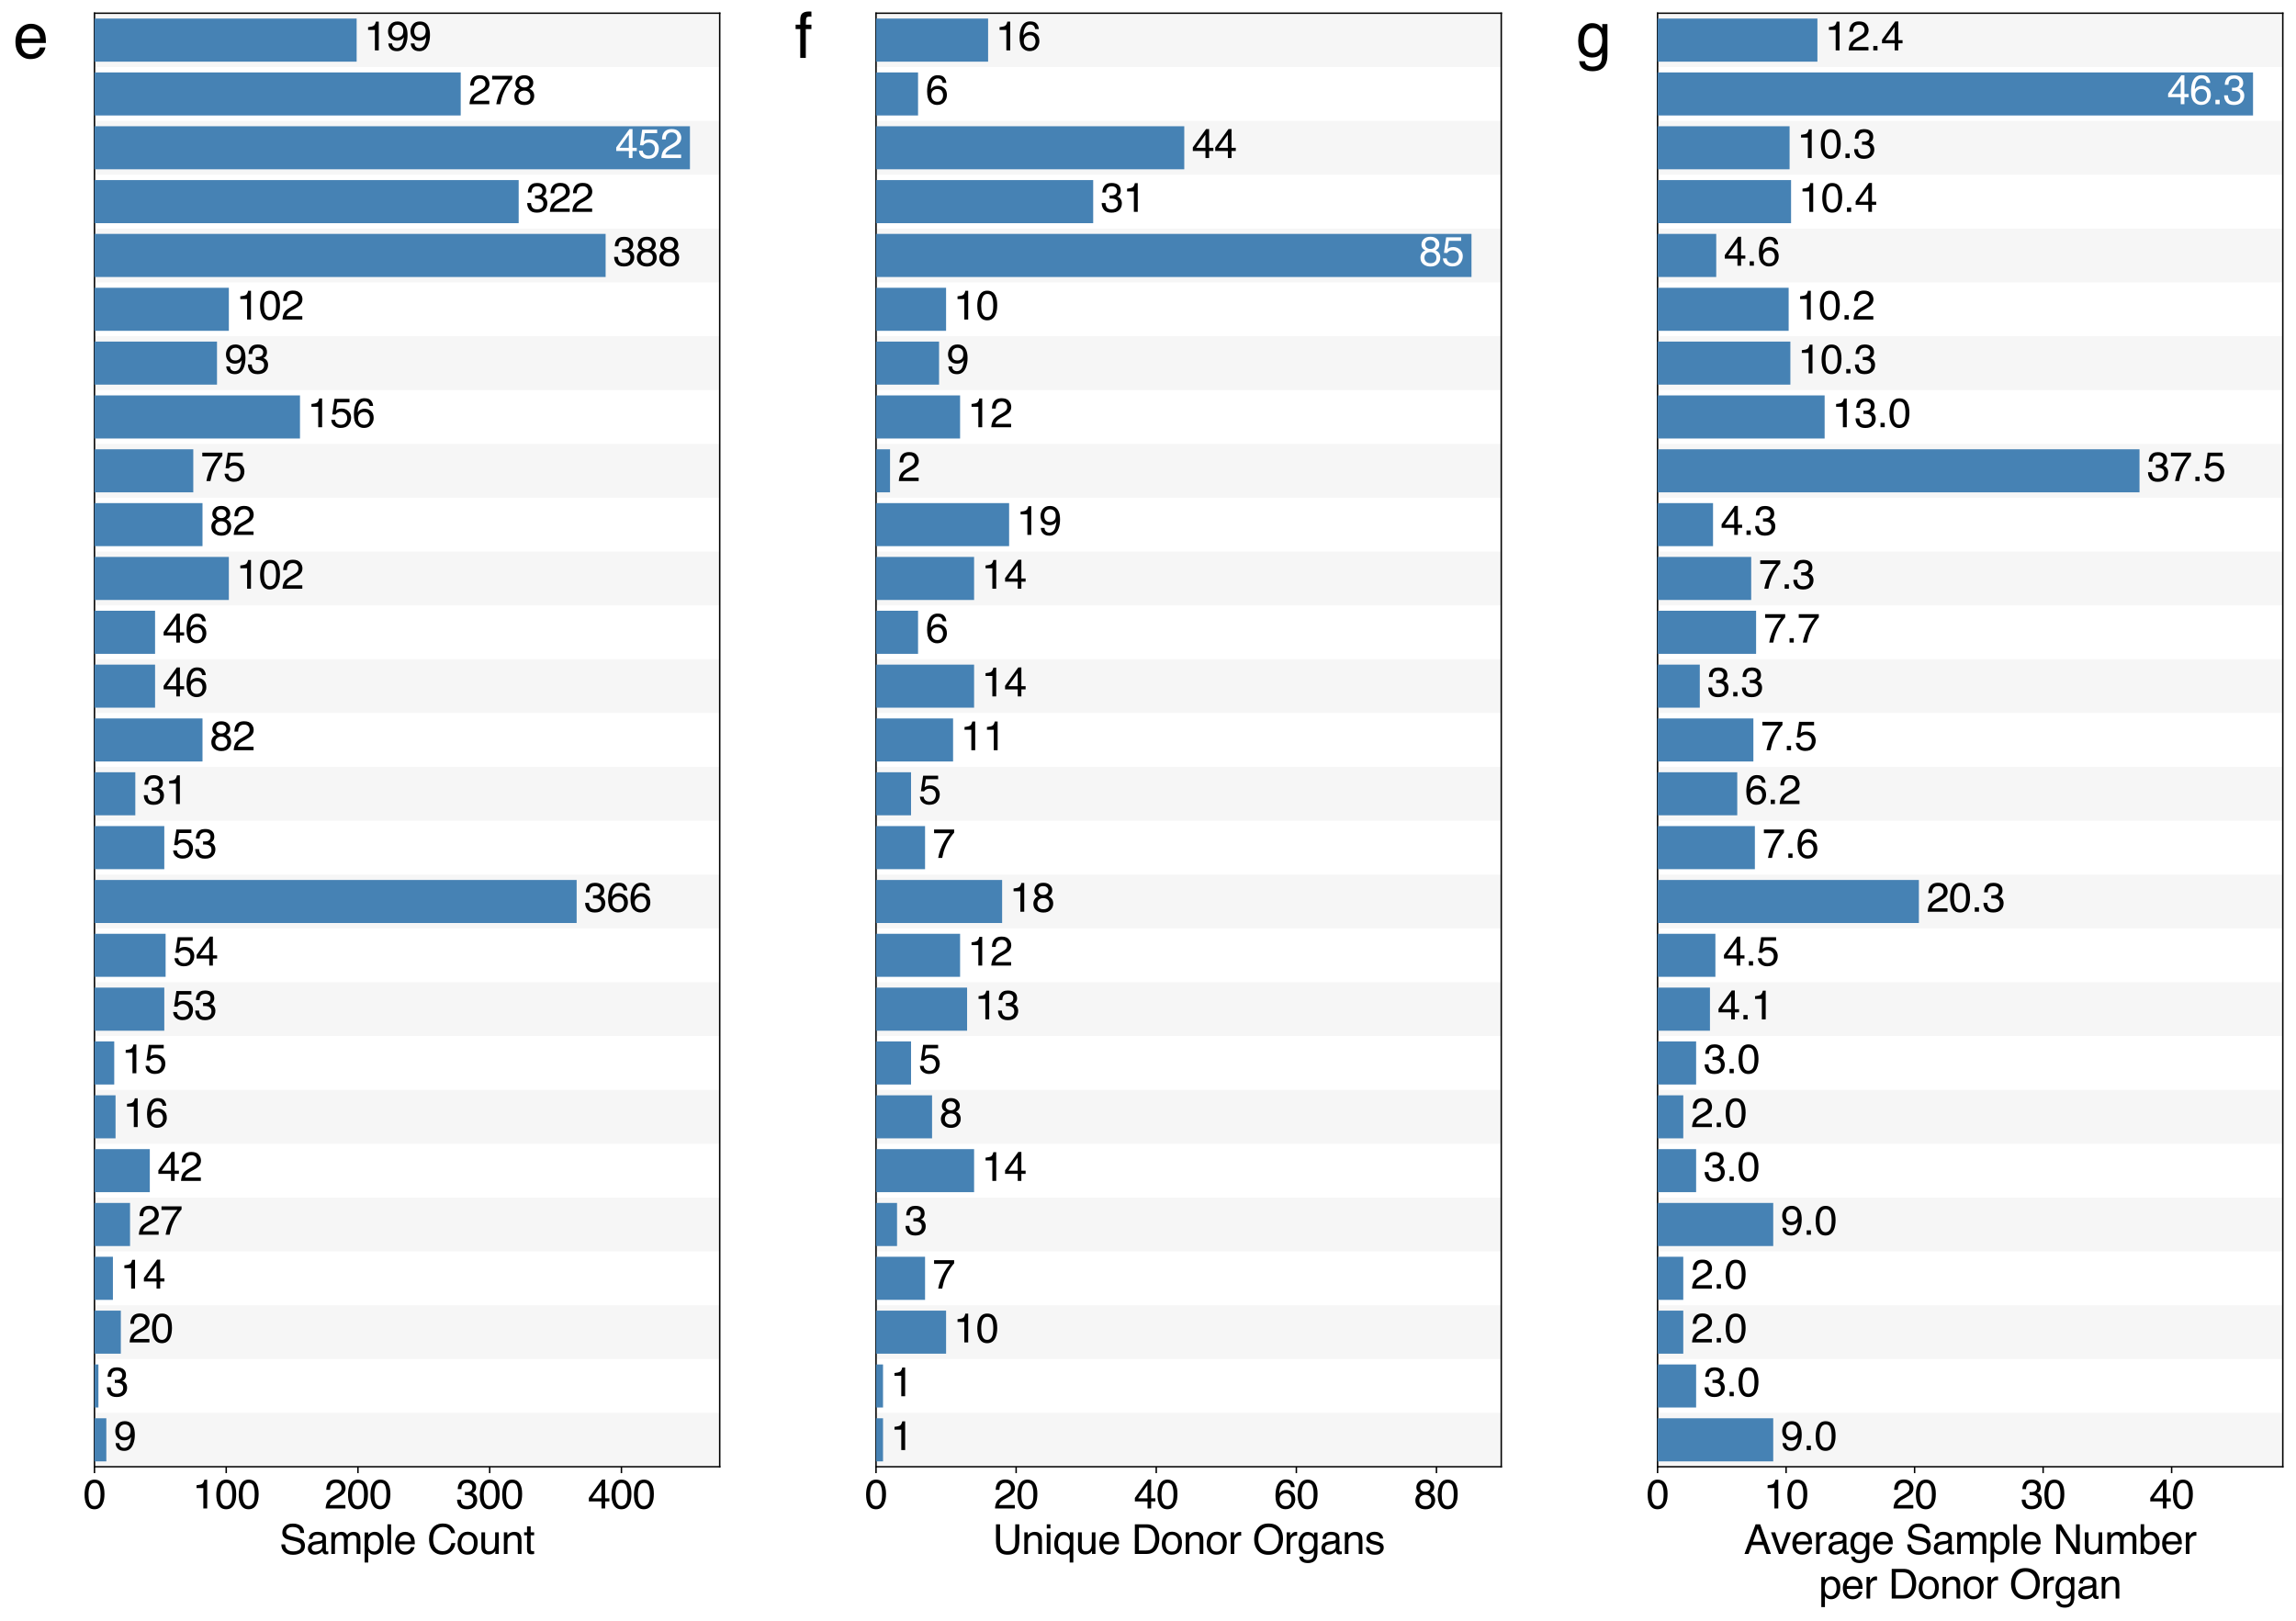 <?xml version="1.0" encoding="utf-8" standalone="no"?>
<!DOCTYPE svg PUBLIC "-//W3C//DTD SVG 1.1//EN"
  "http://www.w3.org/Graphics/SVG/1.1/DTD/svg11.dtd">
<svg xmlns:xlink="http://www.w3.org/1999/xlink" width="1252.873pt" height="884.319pt" viewBox="0 0 1252.873 884.319" xmlns="http://www.w3.org/2000/svg" version="1.1">
 <defs>
  <style type="text/css">*{stroke-linejoin: round; stroke-linecap: butt}</style>
 </defs>
 <g id="figure_1">
  <g id="patch_1">
   <path d="M 0 884.319 
L 1252.873 884.319 
L 1252.873 0 
L 0 0 
z
" style="fill: #ffffff"/>
  </g>
  <g id="axes_1">
   <g id="patch_2">
    <path d="M 51.553 800.352 
L 392.73 800.352 
L 392.73 7.2 
L 51.553 7.2 
z
" style="fill: #ffffff"/>
   </g>
   <g id="patch_3">
    <path d="M 51.553 800.352 
L 392.73 800.352 
L 392.73 770.976 
L 51.553 770.976 
z
" clip-path="url(#p4638c787a9)" style="fill: #d3d3d3; opacity: 0.2"/>
   </g>
   <g id="patch_4">
    <path d="M 51.553 741.6 
L 392.73 741.6 
L 392.73 712.224 
L 51.553 712.224 
z
" clip-path="url(#p4638c787a9)" style="fill: #d3d3d3; opacity: 0.2"/>
   </g>
   <g id="patch_5">
    <path d="M 51.553 682.848 
L 392.73 682.848 
L 392.73 653.472 
L 51.553 653.472 
z
" clip-path="url(#p4638c787a9)" style="fill: #d3d3d3; opacity: 0.2"/>
   </g>
   <g id="patch_6">
    <path d="M 51.553 624.096 
L 392.73 624.096 
L 392.73 594.72 
L 51.553 594.72 
z
" clip-path="url(#p4638c787a9)" style="fill: #d3d3d3; opacity: 0.2"/>
   </g>
   <g id="patch_7">
    <path d="M 51.553 565.344 
L 392.73 565.344 
L 392.73 535.968 
L 51.553 535.968 
z
" clip-path="url(#p4638c787a9)" style="fill: #d3d3d3; opacity: 0.2"/>
   </g>
   <g id="patch_8">
    <path d="M 51.553 506.592 
L 392.73 506.592 
L 392.73 477.216 
L 51.553 477.216 
z
" clip-path="url(#p4638c787a9)" style="fill: #d3d3d3; opacity: 0.2"/>
   </g>
   <g id="patch_9">
    <path d="M 51.553 447.84 
L 392.73 447.84 
L 392.73 418.464 
L 51.553 418.464 
z
" clip-path="url(#p4638c787a9)" style="fill: #d3d3d3; opacity: 0.2"/>
   </g>
   <g id="patch_10">
    <path d="M 51.553 389.088 
L 392.73 389.088 
L 392.73 359.712 
L 51.553 359.712 
z
" clip-path="url(#p4638c787a9)" style="fill: #d3d3d3; opacity: 0.2"/>
   </g>
   <g id="patch_11">
    <path d="M 51.553 330.336 
L 392.73 330.336 
L 392.73 300.96 
L 51.553 300.96 
z
" clip-path="url(#p4638c787a9)" style="fill: #d3d3d3; opacity: 0.2"/>
   </g>
   <g id="patch_12">
    <path d="M 51.553 271.584 
L 392.73 271.584 
L 392.73 242.208 
L 51.553 242.208 
z
" clip-path="url(#p4638c787a9)" style="fill: #d3d3d3; opacity: 0.2"/>
   </g>
   <g id="patch_13">
    <path d="M 51.553 212.832 
L 392.73 212.832 
L 392.73 183.456 
L 51.553 183.456 
z
" clip-path="url(#p4638c787a9)" style="fill: #d3d3d3; opacity: 0.2"/>
   </g>
   <g id="patch_14">
    <path d="M 51.553 154.08 
L 392.73 154.08 
L 392.73 124.704 
L 51.553 124.704 
z
" clip-path="url(#p4638c787a9)" style="fill: #d3d3d3; opacity: 0.2"/>
   </g>
   <g id="patch_15">
    <path d="M 51.553 95.328 
L 392.73 95.328 
L 392.73 65.952 
L 51.553 65.952 
z
" clip-path="url(#p4638c787a9)" style="fill: #d3d3d3; opacity: 0.2"/>
   </g>
   <g id="patch_16">
    <path d="M 51.553 36.576 
L 392.73 36.576 
L 392.73 7.2 
L 51.553 7.2 
z
" clip-path="url(#p4638c787a9)" style="fill: #d3d3d3; opacity: 0.2"/>
   </g>
   <g id="matplotlib.axis_1">
    <g id="xtick_1">
     <g id="line2d_1">
      <defs>
       <path id="mfa6b936049" d="M 0 0 
L 0 3.5 
" style="stroke: #000000; stroke-width: 0.8"/>
      </defs>
      <g>
       <use xlink:href="#mfa6b936049" x="51.553" y="800.352" style="stroke: #000000; stroke-width: 0.8"/>
      </g>
     </g>
     <g id="text_1">
      <!-- 0 -->
      <g transform="translate(45.436 823.134) scale(0.22 -0.22)">
       <defs>
        <path id="Helvetica-30" d="M 1731 4475 
Q 2600 4475 2988 3759 
Q 3288 3206 3288 2244 
Q 3288 1331 3016 734 
Q 2622 -122 1728 -122 
Q 922 -122 528 578 
Q 200 1163 200 2147 
Q 200 2909 397 3456 
Q 766 4475 1731 4475 
z
M 1725 391 
Q 2163 391 2422 778 
Q 2681 1166 2681 2222 
Q 2681 2984 2493 3476 
Q 2306 3969 1766 3969 
Q 1269 3969 1039 3501 
Q 809 3034 809 2125 
Q 809 1441 956 1025 
Q 1181 391 1725 391 
z
" transform="scale(0.016)"/>
       </defs>
       <use xlink:href="#Helvetica-30"/>
      </g>
     </g>
    </g>
    <g id="xtick_2">
     <g id="line2d_2">
      <g>
       <use xlink:href="#mfa6b936049" x="123.44" y="800.352" style="stroke: #000000; stroke-width: 0.8"/>
      </g>
     </g>
     <g id="text_2">
      <!-- 100 -->
      <g transform="translate(105.089 823.134) scale(0.22 -0.22)">
       <defs>
        <path id="Helvetica-31" d="M 613 3169 
L 613 3600 
Q 1222 3659 1462 3798 
Q 1703 3938 1822 4456 
L 2266 4456 
L 2266 0 
L 1666 0 
L 1666 3169 
L 613 3169 
z
" transform="scale(0.016)"/>
       </defs>
       <use xlink:href="#Helvetica-31"/>
       <use xlink:href="#Helvetica-30" transform="translate(55.615 0)"/>
       <use xlink:href="#Helvetica-30" transform="translate(111.23 0)"/>
      </g>
     </g>
    </g>
    <g id="xtick_3">
     <g id="line2d_3">
      <g>
       <use xlink:href="#mfa6b936049" x="195.328" y="800.352" style="stroke: #000000; stroke-width: 0.8"/>
      </g>
     </g>
     <g id="text_3">
      <!-- 200 -->
      <g transform="translate(176.977 823.134) scale(0.22 -0.22)">
       <defs>
        <path id="Helvetica-32" d="M 200 0 
Q 231 578 439 1006 
Q 647 1434 1250 1784 
L 1850 2131 
Q 2253 2366 2416 2531 
Q 2672 2791 2672 3125 
Q 2672 3516 2437 3745 
Q 2203 3975 1813 3975 
Q 1234 3975 1013 3538 
Q 894 3303 881 2888 
L 309 2888 
Q 319 3472 525 3841 
Q 891 4491 1816 4491 
Q 2584 4491 2939 4075 
Q 3294 3659 3294 3150 
Q 3294 2613 2916 2231 
Q 2697 2009 2131 1694 
L 1703 1456 
Q 1397 1288 1222 1134 
Q 909 863 828 531 
L 3272 531 
L 3272 0 
L 200 0 
z
" transform="scale(0.016)"/>
       </defs>
       <use xlink:href="#Helvetica-32"/>
       <use xlink:href="#Helvetica-30" transform="translate(55.615 0)"/>
       <use xlink:href="#Helvetica-30" transform="translate(111.23 0)"/>
      </g>
     </g>
    </g>
    <g id="xtick_4">
     <g id="line2d_4">
      <g>
       <use xlink:href="#mfa6b936049" x="267.215" y="800.352" style="stroke: #000000; stroke-width: 0.8"/>
      </g>
     </g>
     <g id="text_4">
      <!-- 300 -->
      <g transform="translate(248.864 823.134) scale(0.22 -0.22)">
       <defs>
        <path id="Helvetica-33" d="M 1663 -122 
Q 869 -122 511 314 
Q 153 750 153 1375 
L 741 1375 
Q 778 941 903 744 
Q 1122 391 1694 391 
Q 2138 391 2406 628 
Q 2675 866 2675 1241 
Q 2675 1703 2392 1887 
Q 2109 2072 1606 2072 
Q 1550 2072 1492 2070 
Q 1434 2069 1375 2066 
L 1375 2563 
Q 1463 2553 1522 2550 
Q 1581 2547 1650 2547 
Q 1966 2547 2169 2647 
Q 2525 2822 2525 3272 
Q 2525 3606 2287 3787 
Q 2050 3969 1734 3969 
Q 1172 3969 956 3594 
Q 838 3388 822 3006 
L 266 3006 
Q 266 3506 466 3856 
Q 809 4481 1675 4481 
Q 2359 4481 2734 4176 
Q 3109 3872 3109 3294 
Q 3109 2881 2888 2625 
Q 2750 2466 2531 2375 
Q 2884 2278 3082 2001 
Q 3281 1725 3281 1325 
Q 3281 684 2859 281 
Q 2438 -122 1663 -122 
z
" transform="scale(0.016)"/>
       </defs>
       <use xlink:href="#Helvetica-33"/>
       <use xlink:href="#Helvetica-30" transform="translate(55.615 0)"/>
       <use xlink:href="#Helvetica-30" transform="translate(111.23 0)"/>
      </g>
     </g>
    </g>
    <g id="xtick_5">
     <g id="line2d_5">
      <g>
       <use xlink:href="#mfa6b936049" x="339.102" y="800.352" style="stroke: #000000; stroke-width: 0.8"/>
      </g>
     </g>
     <g id="text_5">
      <!-- 400 -->
      <g transform="translate(320.751 823.134) scale(0.22 -0.22)">
       <defs>
        <path id="Helvetica-34" d="M 2116 1584 
L 2116 3613 
L 681 1584 
L 2116 1584 
z
M 2125 0 
L 2125 1094 
L 163 1094 
L 163 1644 
L 2213 4488 
L 2688 4488 
L 2688 1584 
L 3347 1584 
L 3347 1094 
L 2688 1094 
L 2688 0 
L 2125 0 
z
" transform="scale(0.016)"/>
       </defs>
       <use xlink:href="#Helvetica-34"/>
       <use xlink:href="#Helvetica-30" transform="translate(55.615 0)"/>
       <use xlink:href="#Helvetica-30" transform="translate(111.23 0)"/>
      </g>
     </g>
    </g>
    <g id="text_6">
     <!-- Sample Count -->
     <g transform="translate(152.439 847.93) scale(0.22 -0.22)">
      <defs>
       <path id="Helvetica-53" d="M 894 1481 
Q 916 1091 1078 847 
Q 1388 391 2169 391 
Q 2519 391 2806 491 
Q 3363 684 3363 1184 
Q 3363 1559 3128 1719 
Q 2891 1875 2384 1991 
L 1763 2131 
Q 1153 2269 900 2434 
Q 463 2722 463 3294 
Q 463 3913 891 4309 
Q 1319 4706 2103 4706 
Q 2825 4706 3329 4357 
Q 3834 4009 3834 3244 
L 3250 3244 
Q 3203 3613 3050 3809 
Q 2766 4169 2084 4169 
Q 1534 4169 1293 3937 
Q 1053 3706 1053 3400 
Q 1053 3063 1334 2906 
Q 1519 2806 2169 2656 
L 2813 2509 
Q 3278 2403 3531 2219 
Q 3969 1897 3969 1284 
Q 3969 522 3414 194 
Q 2859 -134 2125 -134 
Q 1269 -134 784 303 
Q 300 738 309 1481 
L 894 1481 
z
M 2150 4716 
L 2150 4716 
z
" transform="scale(0.016)"/>
       <path id="Helvetica-61" d="M 844 891 
Q 844 647 1022 506 
Q 1200 366 1444 366 
Q 1741 366 2019 503 
Q 2488 731 2488 1250 
L 2488 1703 
Q 2384 1638 2221 1594 
Q 2059 1550 1903 1531 
L 1563 1488 
Q 1256 1447 1103 1359 
Q 844 1213 844 891 
z
M 2206 2028 
Q 2400 2053 2466 2191 
Q 2503 2266 2503 2406 
Q 2503 2694 2298 2823 
Q 2094 2953 1713 2953 
Q 1272 2953 1088 2716 
Q 984 2584 953 2325 
L 428 2325 
Q 444 2944 830 3186 
Q 1216 3428 1725 3428 
Q 2316 3428 2684 3203 
Q 3050 2978 3050 2503 
L 3050 575 
Q 3050 488 3086 434 
Q 3122 381 3238 381 
Q 3275 381 3322 386 
Q 3369 391 3422 400 
L 3422 -16 
Q 3291 -53 3222 -62 
Q 3153 -72 3034 -72 
Q 2744 -72 2613 134 
Q 2544 244 2516 444 
Q 2344 219 2022 53 
Q 1700 -113 1313 -113 
Q 847 -113 551 170 
Q 256 453 256 878 
Q 256 1344 547 1600 
Q 838 1856 1309 1916 
L 2206 2028 
z
M 1741 3428 
L 1741 3428 
z
" transform="scale(0.016)"/>
       <path id="Helvetica-6d" d="M 413 3347 
L 969 3347 
L 969 2872 
Q 1169 3119 1331 3231 
Q 1609 3422 1963 3422 
Q 2363 3422 2606 3225 
Q 2744 3113 2856 2894 
Q 3044 3163 3297 3292 
Q 3550 3422 3866 3422 
Q 4541 3422 4784 2934 
Q 4916 2672 4916 2228 
L 4916 0 
L 4331 0 
L 4331 2325 
Q 4331 2659 4164 2784 
Q 3997 2909 3756 2909 
Q 3425 2909 3186 2687 
Q 2947 2466 2947 1947 
L 2947 0 
L 2375 0 
L 2375 2184 
Q 2375 2525 2294 2681 
Q 2166 2916 1816 2916 
Q 1497 2916 1236 2669 
Q 975 2422 975 1775 
L 975 0 
L 413 0 
L 413 3347 
z
" transform="scale(0.016)"/>
       <path id="Helvetica-70" d="M 1825 378 
Q 2219 378 2480 708 
Q 2741 1038 2741 1694 
Q 2741 2094 2625 2381 
Q 2406 2934 1825 2934 
Q 1241 2934 1025 2350 
Q 909 2038 909 1556 
Q 909 1169 1025 897 
Q 1244 378 1825 378 
z
M 369 3331 
L 916 3331 
L 916 2888 
Q 1084 3116 1284 3241 
Q 1569 3428 1953 3428 
Q 2522 3428 2919 2992 
Q 3316 2556 3316 1747 
Q 3316 653 2744 184 
Q 2381 -113 1900 -113 
Q 1522 -113 1266 53 
Q 1116 147 931 375 
L 931 -1334 
L 369 -1334 
L 369 3331 
z
" transform="scale(0.016)"/>
       <path id="Helvetica-6c" d="M 428 4591 
L 991 4591 
L 991 0 
L 428 0 
L 428 4591 
z
" transform="scale(0.016)"/>
       <path id="Helvetica-65" d="M 1806 3422 
Q 2163 3422 2497 3255 
Q 2831 3088 3006 2822 
Q 3175 2569 3231 2231 
Q 3281 2000 3281 1494 
L 828 1494 
Q 844 984 1069 676 
Q 1294 369 1766 369 
Q 2206 369 2469 659 
Q 2619 828 2681 1050 
L 3234 1050 
Q 3213 866 3089 639 
Q 2966 413 2813 269 
Q 2556 19 2178 -69 
Q 1975 -119 1719 -119 
Q 1094 -119 659 336 
Q 225 791 225 1609 
Q 225 2416 662 2919 
Q 1100 3422 1806 3422 
z
M 2703 1941 
Q 2669 2306 2544 2525 
Q 2313 2931 1772 2931 
Q 1384 2931 1121 2651 
Q 859 2372 844 1941 
L 2703 1941 
z
M 1753 3428 
L 1753 3428 
z
" transform="scale(0.016)"/>
       <path id="Helvetica-20" transform="scale(0.016)"/>
       <path id="Helvetica-43" d="M 2422 4716 
Q 3294 4716 3775 4256 
Q 4256 3797 4309 3213 
L 3703 3213 
Q 3600 3656 3292 3915 
Q 2984 4175 2428 4175 
Q 1750 4175 1333 3698 
Q 916 3222 916 2238 
Q 916 1431 1292 929 
Q 1669 428 2416 428 
Q 3103 428 3463 956 
Q 3653 1234 3747 1688 
L 4353 1688 
Q 4272 963 3816 472 
Q 3269 -119 2341 -119 
Q 1541 -119 997 366 
Q 281 1006 281 2344 
Q 281 3359 819 4009 
Q 1400 4716 2422 4716 
z
M 2297 4716 
L 2297 4716 
z
" transform="scale(0.016)"/>
       <path id="Helvetica-6f" d="M 1741 363 
Q 2300 363 2508 786 
Q 2716 1209 2716 1728 
Q 2716 2197 2566 2491 
Q 2328 2953 1747 2953 
Q 1231 2953 997 2559 
Q 763 2166 763 1609 
Q 763 1075 997 719 
Q 1231 363 1741 363 
z
M 1763 3444 
Q 2409 3444 2856 3012 
Q 3303 2581 3303 1744 
Q 3303 934 2909 406 
Q 2516 -122 1688 -122 
Q 997 -122 590 345 
Q 184 813 184 1600 
Q 184 2444 612 2944 
Q 1041 3444 1763 3444 
z
M 1744 3428 
L 1744 3428 
z
" transform="scale(0.016)"/>
       <path id="Helvetica-75" d="M 975 3347 
L 975 1125 
Q 975 869 1056 706 
Q 1206 406 1616 406 
Q 2203 406 2416 931 
Q 2531 1213 2531 1703 
L 2531 3347 
L 3094 3347 
L 3094 0 
L 2563 0 
L 2569 494 
Q 2459 303 2297 172 
Q 1975 -91 1516 -91 
Q 800 -91 541 388 
Q 400 644 400 1072 
L 400 3347 
L 975 3347 
z
M 1747 3428 
L 1747 3428 
z
" transform="scale(0.016)"/>
       <path id="Helvetica-6e" d="M 413 3347 
L 947 3347 
L 947 2872 
Q 1184 3166 1450 3294 
Q 1716 3422 2041 3422 
Q 2753 3422 3003 2925 
Q 3141 2653 3141 2147 
L 3141 0 
L 2569 0 
L 2569 2109 
Q 2569 2416 2478 2603 
Q 2328 2916 1934 2916 
Q 1734 2916 1606 2875 
Q 1375 2806 1200 2600 
Q 1059 2434 1017 2257 
Q 975 2081 975 1753 
L 975 0 
L 413 0 
L 413 3347 
z
M 1734 3428 
L 1734 3428 
z
" transform="scale(0.016)"/>
       <path id="Helvetica-74" d="M 525 4281 
L 1094 4281 
L 1094 3347 
L 1628 3347 
L 1628 2888 
L 1094 2888 
L 1094 703 
Q 1094 528 1213 469 
Q 1278 434 1431 434 
Q 1472 434 1519 436 
Q 1566 438 1628 444 
L 1628 0 
Q 1531 -28 1426 -40 
Q 1322 -53 1200 -53 
Q 806 -53 665 148 
Q 525 350 525 672 
L 525 2888 
L 72 2888 
L 72 3347 
L 525 3347 
L 525 4281 
z
" transform="scale(0.016)"/>
      </defs>
      <use xlink:href="#Helvetica-53"/>
      <use xlink:href="#Helvetica-61" transform="translate(66.699 0)"/>
      <use xlink:href="#Helvetica-6d" transform="translate(122.314 0)"/>
      <use xlink:href="#Helvetica-70" transform="translate(205.615 0)"/>
      <use xlink:href="#Helvetica-6c" transform="translate(261.23 0)"/>
      <use xlink:href="#Helvetica-65" transform="translate(283.447 0)"/>
      <use xlink:href="#Helvetica-20" transform="translate(339.062 0)"/>
      <use xlink:href="#Helvetica-43" transform="translate(366.846 0)"/>
      <use xlink:href="#Helvetica-6f" transform="translate(439.062 0)"/>
      <use xlink:href="#Helvetica-75" transform="translate(494.678 0)"/>
      <use xlink:href="#Helvetica-6e" transform="translate(550.293 0)"/>
      <use xlink:href="#Helvetica-74" transform="translate(605.908 0)"/>
     </g>
    </g>
   </g>
   <g id="matplotlib.axis_2"/>
   <g id="patch_17">
    <path d="M 51.553 800.352 
L 51.553 7.2 
" style="fill: none; stroke: #000000; stroke-width: 0.8; stroke-linejoin: miter; stroke-linecap: square"/>
   </g>
   <g id="patch_18">
    <path d="M 392.73 800.352 
L 392.73 7.2 
" style="fill: none; stroke: #000000; stroke-width: 0.8; stroke-linejoin: miter; stroke-linecap: square"/>
   </g>
   <g id="patch_19">
    <path d="M 51.553 800.352 
L 392.73 800.352 
" style="fill: none; stroke: #000000; stroke-width: 0.8; stroke-linejoin: miter; stroke-linecap: square"/>
   </g>
   <g id="patch_20">
    <path d="M 51.553 7.2 
L 392.73 7.2 
" style="fill: none; stroke: #000000; stroke-width: 0.8; stroke-linejoin: miter; stroke-linecap: square"/>
   </g>
   <g id="patch_21">
    <path d="M 51.553 797.414 
L 58.023 797.414 
L 58.023 773.914 
L 51.553 773.914 
z
" clip-path="url(#p4638c787a9)" style="fill: #4682b4"/>
   </g>
   <g id="patch_22">
    <path d="M 51.553 768.038 
L 53.71 768.038 
L 53.71 744.538 
L 51.553 744.538 
z
" clip-path="url(#p4638c787a9)" style="fill: #4682b4"/>
   </g>
   <g id="patch_23">
    <path d="M 51.553 738.662 
L 65.93 738.662 
L 65.93 715.162 
L 51.553 715.162 
z
" clip-path="url(#p4638c787a9)" style="fill: #4682b4"/>
   </g>
   <g id="patch_24">
    <path d="M 51.553 709.286 
L 61.617 709.286 
L 61.617 685.786 
L 51.553 685.786 
z
" clip-path="url(#p4638c787a9)" style="fill: #4682b4"/>
   </g>
   <g id="patch_25">
    <path d="M 51.553 679.91 
L 70.963 679.91 
L 70.963 656.41 
L 51.553 656.41 
z
" clip-path="url(#p4638c787a9)" style="fill: #4682b4"/>
   </g>
   <g id="patch_26">
    <path d="M 51.553 650.534 
L 81.746 650.534 
L 81.746 627.034 
L 51.553 627.034 
z
" clip-path="url(#p4638c787a9)" style="fill: #4682b4"/>
   </g>
   <g id="patch_27">
    <path d="M 51.553 621.158 
L 63.055 621.158 
L 63.055 597.658 
L 51.553 597.658 
z
" clip-path="url(#p4638c787a9)" style="fill: #4682b4"/>
   </g>
   <g id="patch_28">
    <path d="M 51.553 591.782 
L 62.336 591.782 
L 62.336 568.282 
L 51.553 568.282 
z
" clip-path="url(#p4638c787a9)" style="fill: #4682b4"/>
   </g>
   <g id="patch_29">
    <path d="M 51.553 562.406 
L 89.653 562.406 
L 89.653 538.906 
L 51.553 538.906 
z
" clip-path="url(#p4638c787a9)" style="fill: #4682b4"/>
   </g>
   <g id="patch_30">
    <path d="M 51.553 533.03 
L 90.372 533.03 
L 90.372 509.53 
L 51.553 509.53 
z
" clip-path="url(#p4638c787a9)" style="fill: #4682b4"/>
   </g>
   <g id="patch_31">
    <path d="M 51.553 503.654 
L 314.661 503.654 
L 314.661 480.154 
L 51.553 480.154 
z
" clip-path="url(#p4638c787a9)" style="fill: #4682b4"/>
   </g>
   <g id="patch_32">
    <path d="M 51.553 474.278 
L 89.653 474.278 
L 89.653 450.778 
L 51.553 450.778 
z
" clip-path="url(#p4638c787a9)" style="fill: #4682b4"/>
   </g>
   <g id="patch_33">
    <path d="M 51.553 444.902 
L 73.838 444.902 
L 73.838 421.402 
L 51.553 421.402 
z
" clip-path="url(#p4638c787a9)" style="fill: #4682b4"/>
   </g>
   <g id="patch_34">
    <path d="M 51.553 415.526 
L 110.501 415.526 
L 110.501 392.026 
L 51.553 392.026 
z
" clip-path="url(#p4638c787a9)" style="fill: #4682b4"/>
   </g>
   <g id="patch_35">
    <path d="M 51.553 386.15 
L 84.621 386.15 
L 84.621 362.65 
L 51.553 362.65 
z
" clip-path="url(#p4638c787a9)" style="fill: #4682b4"/>
   </g>
   <g id="patch_36">
    <path d="M 51.553 356.774 
L 84.621 356.774 
L 84.621 333.274 
L 51.553 333.274 
z
" clip-path="url(#p4638c787a9)" style="fill: #4682b4"/>
   </g>
   <g id="patch_37">
    <path d="M 51.553 327.398 
L 124.878 327.398 
L 124.878 303.898 
L 51.553 303.898 
z
" clip-path="url(#p4638c787a9)" style="fill: #4682b4"/>
   </g>
   <g id="patch_38">
    <path d="M 51.553 298.022 
L 110.501 298.022 
L 110.501 274.522 
L 51.553 274.522 
z
" clip-path="url(#p4638c787a9)" style="fill: #4682b4"/>
   </g>
   <g id="patch_39">
    <path d="M 51.553 268.646 
L 105.469 268.646 
L 105.469 245.146 
L 51.553 245.146 
z
" clip-path="url(#p4638c787a9)" style="fill: #4682b4"/>
   </g>
   <g id="patch_40">
    <path d="M 51.553 239.27 
L 163.697 239.27 
L 163.697 215.77 
L 51.553 215.77 
z
" clip-path="url(#p4638c787a9)" style="fill: #4682b4"/>
   </g>
   <g id="patch_41">
    <path d="M 51.553 209.894 
L 118.408 209.894 
L 118.408 186.394 
L 51.553 186.394 
z
" clip-path="url(#p4638c787a9)" style="fill: #4682b4"/>
   </g>
   <g id="patch_42">
    <path d="M 51.553 180.518 
L 124.878 180.518 
L 124.878 157.018 
L 51.553 157.018 
z
" clip-path="url(#p4638c787a9)" style="fill: #4682b4"/>
   </g>
   <g id="patch_43">
    <path d="M 51.553 151.142 
L 330.476 151.142 
L 330.476 127.642 
L 51.553 127.642 
z
" clip-path="url(#p4638c787a9)" style="fill: #4682b4"/>
   </g>
   <g id="patch_44">
    <path d="M 51.553 121.766 
L 283.03 121.766 
L 283.03 98.266 
L 51.553 98.266 
z
" clip-path="url(#p4638c787a9)" style="fill: #4682b4"/>
   </g>
   <g id="patch_45">
    <path d="M 51.553 92.39 
L 376.484 92.39 
L 376.484 68.89 
L 51.553 68.89 
z
" clip-path="url(#p4638c787a9)" style="fill: #4682b4"/>
   </g>
   <g id="patch_46">
    <path d="M 51.553 63.014 
L 251.4 63.014 
L 251.4 39.514 
L 51.553 39.514 
z
" clip-path="url(#p4638c787a9)" style="fill: #4682b4"/>
   </g>
   <g id="patch_47">
    <path d="M 51.553 33.638 
L 194.609 33.638 
L 194.609 10.138 
L 51.553 10.138 
z
" clip-path="url(#p4638c787a9)" style="fill: #4682b4"/>
   </g>
   <g id="text_7">
    <!-- 9 -->
    <g transform="translate(62.117 791.262) scale(0.22 -0.22)">
     <defs>
      <path id="Helvetica-39" d="M 850 1081 
Q 875 616 1209 438 
Q 1381 344 1597 344 
Q 2000 344 2284 680 
Q 2569 1016 2688 2044 
Q 2500 1747 2223 1626 
Q 1947 1506 1628 1506 
Q 981 1506 604 1909 
Q 228 2313 228 2947 
Q 228 3556 600 4018 
Q 972 4481 1697 4481 
Q 2675 4481 3047 3600 
Q 3253 3116 3253 2388 
Q 3253 1566 3006 931 
Q 2597 -125 1619 -125 
Q 963 -125 622 219 
Q 281 563 281 1081 
L 850 1081 
z
M 1703 2000 
Q 2038 2000 2314 2220 
Q 2591 2441 2591 2991 
Q 2591 3484 2342 3726 
Q 2094 3969 1709 3969 
Q 1297 3969 1055 3692 
Q 813 3416 813 2953 
Q 813 2516 1025 2258 
Q 1238 2000 1703 2000 
z
" transform="scale(0.016)"/>
     </defs>
     <use xlink:href="#Helvetica-39"/>
    </g>
   </g>
   <g id="text_8">
    <!-- 3 -->
    <g transform="translate(57.804 761.886) scale(0.22 -0.22)">
     <use xlink:href="#Helvetica-33"/>
    </g>
   </g>
   <g id="text_9">
    <!-- 20 -->
    <g transform="translate(70.025 732.51) scale(0.22 -0.22)">
     <use xlink:href="#Helvetica-32"/>
     <use xlink:href="#Helvetica-30" transform="translate(55.615 0)"/>
    </g>
   </g>
   <g id="text_10">
    <!-- 14 -->
    <g transform="translate(65.711 703.134) scale(0.22 -0.22)">
     <use xlink:href="#Helvetica-31"/>
     <use xlink:href="#Helvetica-34" transform="translate(55.615 0)"/>
    </g>
   </g>
   <g id="text_11">
    <!-- 27 -->
    <g transform="translate(75.057 673.758) scale(0.22 -0.22)">
     <defs>
      <path id="Helvetica-37" d="M 3347 4400 
L 3347 3909 
Q 3131 3700 2773 3181 
Q 2416 2663 2141 2063 
Q 1869 1478 1728 997 
Q 1638 688 1494 0 
L 872 0 
Q 1084 1281 1809 2550 
Q 2238 3294 2709 3834 
L 234 3834 
L 234 4400 
L 3347 4400 
z
" transform="scale(0.016)"/>
     </defs>
     <use xlink:href="#Helvetica-32"/>
     <use xlink:href="#Helvetica-37" transform="translate(55.615 0)"/>
    </g>
   </g>
   <g id="text_12">
    <!-- 42 -->
    <g transform="translate(85.84 644.382) scale(0.22 -0.22)">
     <use xlink:href="#Helvetica-34"/>
     <use xlink:href="#Helvetica-32" transform="translate(55.615 0)"/>
    </g>
   </g>
   <g id="text_13">
    <!-- 16 -->
    <g transform="translate(67.149 615.006) scale(0.22 -0.22)">
     <defs>
      <path id="Helvetica-36" d="M 1872 4494 
Q 2622 4494 2917 4105 
Q 3213 3716 3213 3303 
L 2656 3303 
Q 2606 3569 2497 3719 
Q 2294 4000 1881 4000 
Q 1409 4000 1131 3564 
Q 853 3128 822 2316 
Q 1016 2600 1309 2741 
Q 1578 2866 1909 2866 
Q 2472 2866 2890 2506 
Q 3309 2147 3309 1434 
Q 3309 825 2912 354 
Q 2516 -116 1781 -116 
Q 1153 -116 697 361 
Q 241 838 241 1966 
Q 241 2800 444 3381 
Q 834 4494 1872 4494 
z
M 1831 384 
Q 2275 384 2495 682 
Q 2716 981 2716 1388 
Q 2716 1731 2519 2042 
Q 2322 2353 1803 2353 
Q 1441 2353 1167 2112 
Q 894 1872 894 1388 
Q 894 963 1142 673 
Q 1391 384 1831 384 
z
" transform="scale(0.016)"/>
     </defs>
     <use xlink:href="#Helvetica-31"/>
     <use xlink:href="#Helvetica-36" transform="translate(55.615 0)"/>
    </g>
   </g>
   <g id="text_14">
    <!-- 15 -->
    <g transform="translate(66.43 585.63) scale(0.22 -0.22)">
     <defs>
      <path id="Helvetica-35" d="M 791 1141 
Q 847 659 1238 475 
Q 1438 381 1700 381 
Q 2200 381 2440 700 
Q 2681 1019 2681 1406 
Q 2681 1875 2395 2131 
Q 2109 2388 1709 2388 
Q 1419 2388 1211 2275 
Q 1003 2163 856 1963 
L 369 1991 
L 709 4400 
L 3034 4400 
L 3034 3856 
L 1131 3856 
L 941 2613 
Q 1097 2731 1238 2791 
Q 1488 2894 1816 2894 
Q 2431 2894 2859 2497 
Q 3288 2100 3288 1491 
Q 3288 856 2895 371 
Q 2503 -113 1644 -113 
Q 1097 -113 676 195 
Q 256 503 206 1141 
L 791 1141 
z
" transform="scale(0.016)"/>
     </defs>
     <use xlink:href="#Helvetica-31"/>
     <use xlink:href="#Helvetica-35" transform="translate(55.615 0)"/>
    </g>
   </g>
   <g id="text_15">
    <!-- 53 -->
    <g transform="translate(93.747 556.254) scale(0.22 -0.22)">
     <use xlink:href="#Helvetica-35"/>
     <use xlink:href="#Helvetica-33" transform="translate(55.615 0)"/>
    </g>
   </g>
   <g id="text_16">
    <!-- 54 -->
    <g transform="translate(94.466 526.878) scale(0.22 -0.22)">
     <use xlink:href="#Helvetica-35"/>
     <use xlink:href="#Helvetica-34" transform="translate(55.615 0)"/>
    </g>
   </g>
   <g id="text_17">
    <!-- 366 -->
    <g transform="translate(318.755 497.502) scale(0.22 -0.22)">
     <use xlink:href="#Helvetica-33"/>
     <use xlink:href="#Helvetica-36" transform="translate(55.615 0)"/>
     <use xlink:href="#Helvetica-36" transform="translate(111.23 0)"/>
    </g>
   </g>
   <g id="text_18">
    <!-- 53 -->
    <g transform="translate(93.747 468.126) scale(0.22 -0.22)">
     <use xlink:href="#Helvetica-35"/>
     <use xlink:href="#Helvetica-33" transform="translate(55.615 0)"/>
    </g>
   </g>
   <g id="text_19">
    <!-- 31 -->
    <g transform="translate(77.932 438.75) scale(0.22 -0.22)">
     <use xlink:href="#Helvetica-33"/>
     <use xlink:href="#Helvetica-31" transform="translate(55.615 0)"/>
    </g>
   </g>
   <g id="text_20">
    <!-- 82 -->
    <g transform="translate(114.595 409.374) scale(0.22 -0.22)">
     <defs>
      <path id="Helvetica-38" d="M 1741 2600 
Q 2113 2600 2322 2808 
Q 2531 3016 2531 3303 
Q 2531 3553 2331 3762 
Q 2131 3972 1722 3972 
Q 1316 3972 1134 3762 
Q 953 3553 953 3272 
Q 953 2956 1187 2778 
Q 1422 2600 1741 2600 
z
M 1775 384 
Q 2166 384 2423 595 
Q 2681 806 2681 1225 
Q 2681 1659 2415 1884 
Q 2150 2109 1734 2109 
Q 1331 2109 1076 1879 
Q 822 1650 822 1244 
Q 822 894 1055 639 
Q 1288 384 1775 384 
z
M 975 2384 
Q 741 2484 609 2619 
Q 363 2869 363 3269 
Q 363 3769 725 4128 
Q 1088 4488 1753 4488 
Q 2397 4488 2762 4148 
Q 3128 3809 3128 3356 
Q 3128 2938 2916 2678 
Q 2797 2531 2547 2391 
Q 2825 2263 2984 2097 
Q 3281 1784 3281 1284 
Q 3281 694 2884 283 
Q 2488 -128 1763 -128 
Q 1109 -128 657 226 
Q 206 581 206 1256 
Q 206 1653 400 1942 
Q 594 2231 975 2384 
z
" transform="scale(0.016)"/>
     </defs>
     <use xlink:href="#Helvetica-38"/>
     <use xlink:href="#Helvetica-32" transform="translate(55.615 0)"/>
    </g>
   </g>
   <g id="text_21">
    <!-- 46 -->
    <g transform="translate(88.715 379.998) scale(0.22 -0.22)">
     <use xlink:href="#Helvetica-34"/>
     <use xlink:href="#Helvetica-36" transform="translate(55.615 0)"/>
    </g>
   </g>
   <g id="text_22">
    <!-- 46 -->
    <g transform="translate(88.715 350.622) scale(0.22 -0.22)">
     <use xlink:href="#Helvetica-34"/>
     <use xlink:href="#Helvetica-36" transform="translate(55.615 0)"/>
    </g>
   </g>
   <g id="text_23">
    <!-- 102 -->
    <g transform="translate(128.972 321.246) scale(0.22 -0.22)">
     <use xlink:href="#Helvetica-31"/>
     <use xlink:href="#Helvetica-30" transform="translate(55.615 0)"/>
     <use xlink:href="#Helvetica-32" transform="translate(111.23 0)"/>
    </g>
   </g>
   <g id="text_24">
    <!-- 82 -->
    <g transform="translate(114.595 291.87) scale(0.22 -0.22)">
     <use xlink:href="#Helvetica-38"/>
     <use xlink:href="#Helvetica-32" transform="translate(55.615 0)"/>
    </g>
   </g>
   <g id="text_25">
    <!-- 75 -->
    <g transform="translate(109.563 262.494) scale(0.22 -0.22)">
     <use xlink:href="#Helvetica-37"/>
     <use xlink:href="#Helvetica-35" transform="translate(55.615 0)"/>
    </g>
   </g>
   <g id="text_26">
    <!-- 156 -->
    <g transform="translate(167.791 233.118) scale(0.22 -0.22)">
     <use xlink:href="#Helvetica-31"/>
     <use xlink:href="#Helvetica-35" transform="translate(55.615 0)"/>
     <use xlink:href="#Helvetica-36" transform="translate(111.23 0)"/>
    </g>
   </g>
   <g id="text_27">
    <!-- 93 -->
    <g transform="translate(122.502 203.742) scale(0.22 -0.22)">
     <use xlink:href="#Helvetica-39"/>
     <use xlink:href="#Helvetica-33" transform="translate(55.615 0)"/>
    </g>
   </g>
   <g id="text_28">
    <!-- 102 -->
    <g transform="translate(128.972 174.366) scale(0.22 -0.22)">
     <use xlink:href="#Helvetica-31"/>
     <use xlink:href="#Helvetica-30" transform="translate(55.615 0)"/>
     <use xlink:href="#Helvetica-32" transform="translate(111.23 0)"/>
    </g>
   </g>
   <g id="text_29">
    <!-- 388 -->
    <g transform="translate(334.57 144.99) scale(0.22 -0.22)">
     <use xlink:href="#Helvetica-33"/>
     <use xlink:href="#Helvetica-38" transform="translate(55.615 0)"/>
     <use xlink:href="#Helvetica-38" transform="translate(111.23 0)"/>
    </g>
   </g>
   <g id="text_30">
    <!-- 322 -->
    <g transform="translate(287.124 115.614) scale(0.22 -0.22)">
     <use xlink:href="#Helvetica-33"/>
     <use xlink:href="#Helvetica-32" transform="translate(55.615 0)"/>
     <use xlink:href="#Helvetica-32" transform="translate(111.23 0)"/>
    </g>
   </g>
   <g id="text_31">
    <!-- 452 -->
    <g style="fill: #ffffff" transform="translate(335.687 86.238) scale(0.22 -0.22)">
     <use xlink:href="#Helvetica-34"/>
     <use xlink:href="#Helvetica-35" transform="translate(55.615 0)"/>
     <use xlink:href="#Helvetica-32" transform="translate(111.23 0)"/>
    </g>
   </g>
   <g id="text_32">
    <!-- 278 -->
    <g transform="translate(255.494 56.862) scale(0.22 -0.22)">
     <use xlink:href="#Helvetica-32"/>
     <use xlink:href="#Helvetica-37" transform="translate(55.615 0)"/>
     <use xlink:href="#Helvetica-38" transform="translate(111.23 0)"/>
    </g>
   </g>
   <g id="text_33">
    <!-- 199 -->
    <g transform="translate(198.703 27.486) scale(0.22 -0.22)">
     <use xlink:href="#Helvetica-31"/>
     <use xlink:href="#Helvetica-39" transform="translate(55.615 0)"/>
     <use xlink:href="#Helvetica-39" transform="translate(111.23 0)"/>
    </g>
   </g>
   <g id="text_34">
    <!-- e -->
    <g transform="translate(7.2 31.59) scale(0.34 -0.34)">
     <use xlink:href="#Helvetica-65"/>
    </g>
   </g>
  </g>
  <g id="axes_2">
   <g id="patch_48">
    <path d="M 478.024 800.352 
L 819.202 800.352 
L 819.202 7.2 
L 478.024 7.2 
z
" style="fill: #ffffff"/>
   </g>
   <g id="patch_49">
    <path d="M 478.024 800.352 
L 819.202 800.352 
L 819.202 770.976 
L 478.024 770.976 
z
" clip-path="url(#p54e212f52d)" style="fill: #d3d3d3; opacity: 0.2"/>
   </g>
   <g id="patch_50">
    <path d="M 478.024 741.6 
L 819.202 741.6 
L 819.202 712.224 
L 478.024 712.224 
z
" clip-path="url(#p54e212f52d)" style="fill: #d3d3d3; opacity: 0.2"/>
   </g>
   <g id="patch_51">
    <path d="M 478.024 682.848 
L 819.202 682.848 
L 819.202 653.472 
L 478.024 653.472 
z
" clip-path="url(#p54e212f52d)" style="fill: #d3d3d3; opacity: 0.2"/>
   </g>
   <g id="patch_52">
    <path d="M 478.024 624.096 
L 819.202 624.096 
L 819.202 594.72 
L 478.024 594.72 
z
" clip-path="url(#p54e212f52d)" style="fill: #d3d3d3; opacity: 0.2"/>
   </g>
   <g id="patch_53">
    <path d="M 478.024 565.344 
L 819.202 565.344 
L 819.202 535.968 
L 478.024 535.968 
z
" clip-path="url(#p54e212f52d)" style="fill: #d3d3d3; opacity: 0.2"/>
   </g>
   <g id="patch_54">
    <path d="M 478.024 506.592 
L 819.202 506.592 
L 819.202 477.216 
L 478.024 477.216 
z
" clip-path="url(#p54e212f52d)" style="fill: #d3d3d3; opacity: 0.2"/>
   </g>
   <g id="patch_55">
    <path d="M 478.024 447.84 
L 819.202 447.84 
L 819.202 418.464 
L 478.024 418.464 
z
" clip-path="url(#p54e212f52d)" style="fill: #d3d3d3; opacity: 0.2"/>
   </g>
   <g id="patch_56">
    <path d="M 478.024 389.088 
L 819.202 389.088 
L 819.202 359.712 
L 478.024 359.712 
z
" clip-path="url(#p54e212f52d)" style="fill: #d3d3d3; opacity: 0.2"/>
   </g>
   <g id="patch_57">
    <path d="M 478.024 330.336 
L 819.202 330.336 
L 819.202 300.96 
L 478.024 300.96 
z
" clip-path="url(#p54e212f52d)" style="fill: #d3d3d3; opacity: 0.2"/>
   </g>
   <g id="patch_58">
    <path d="M 478.024 271.584 
L 819.202 271.584 
L 819.202 242.208 
L 478.024 242.208 
z
" clip-path="url(#p54e212f52d)" style="fill: #d3d3d3; opacity: 0.2"/>
   </g>
   <g id="patch_59">
    <path d="M 478.024 212.832 
L 819.202 212.832 
L 819.202 183.456 
L 478.024 183.456 
z
" clip-path="url(#p54e212f52d)" style="fill: #d3d3d3; opacity: 0.2"/>
   </g>
   <g id="patch_60">
    <path d="M 478.024 154.08 
L 819.202 154.08 
L 819.202 124.704 
L 478.024 124.704 
z
" clip-path="url(#p54e212f52d)" style="fill: #d3d3d3; opacity: 0.2"/>
   </g>
   <g id="patch_61">
    <path d="M 478.024 95.328 
L 819.202 95.328 
L 819.202 65.952 
L 478.024 65.952 
z
" clip-path="url(#p54e212f52d)" style="fill: #d3d3d3; opacity: 0.2"/>
   </g>
   <g id="patch_62">
    <path d="M 478.024 36.576 
L 819.202 36.576 
L 819.202 7.2 
L 478.024 7.2 
z
" clip-path="url(#p54e212f52d)" style="fill: #d3d3d3; opacity: 0.2"/>
   </g>
   <g id="matplotlib.axis_3">
    <g id="xtick_6">
     <g id="line2d_6">
      <g>
       <use xlink:href="#mfa6b936049" x="478.024" y="800.352" style="stroke: #000000; stroke-width: 0.8"/>
      </g>
     </g>
     <g id="text_35">
      <!-- 0 -->
      <g transform="translate(471.907 823.134) scale(0.22 -0.22)">
       <use xlink:href="#Helvetica-30"/>
      </g>
     </g>
    </g>
    <g id="xtick_7">
     <g id="line2d_7">
      <g>
       <use xlink:href="#mfa6b936049" x="554.479" y="800.352" style="stroke: #000000; stroke-width: 0.8"/>
      </g>
     </g>
     <g id="text_36">
      <!-- 20 -->
      <g transform="translate(542.245 823.134) scale(0.22 -0.22)">
       <use xlink:href="#Helvetica-32"/>
       <use xlink:href="#Helvetica-30" transform="translate(55.615 0)"/>
      </g>
     </g>
    </g>
    <g id="xtick_8">
     <g id="line2d_8">
      <g>
       <use xlink:href="#mfa6b936049" x="630.933" y="800.352" style="stroke: #000000; stroke-width: 0.8"/>
      </g>
     </g>
     <g id="text_37">
      <!-- 40 -->
      <g transform="translate(618.699 823.134) scale(0.22 -0.22)">
       <use xlink:href="#Helvetica-34"/>
       <use xlink:href="#Helvetica-30" transform="translate(55.615 0)"/>
      </g>
     </g>
    </g>
    <g id="xtick_9">
     <g id="line2d_9">
      <g>
       <use xlink:href="#mfa6b936049" x="707.387" y="800.352" style="stroke: #000000; stroke-width: 0.8"/>
      </g>
     </g>
     <g id="text_38">
      <!-- 60 -->
      <g transform="translate(695.153 823.134) scale(0.22 -0.22)">
       <use xlink:href="#Helvetica-36"/>
       <use xlink:href="#Helvetica-30" transform="translate(55.615 0)"/>
      </g>
     </g>
    </g>
    <g id="xtick_10">
     <g id="line2d_10">
      <g>
       <use xlink:href="#mfa6b936049" x="783.842" y="800.352" style="stroke: #000000; stroke-width: 0.8"/>
      </g>
     </g>
     <g id="text_39">
      <!-- 80 -->
      <g transform="translate(771.607 823.134) scale(0.22 -0.22)">
       <use xlink:href="#Helvetica-38"/>
       <use xlink:href="#Helvetica-30" transform="translate(55.615 0)"/>
      </g>
     </g>
    </g>
    <g id="text_40">
     <!-- Unique Donor Organs -->
     <g transform="translate(541.617 847.93) scale(0.22 -0.22)">
      <defs>
       <path id="Helvetica-55" d="M 1163 4591 
L 1163 1753 
Q 1163 1253 1350 922 
Q 1628 422 2288 422 
Q 3078 422 3363 963 
Q 3516 1256 3516 1753 
L 3516 4591 
L 4147 4591 
L 4147 2013 
Q 4147 1166 3919 709 
Q 3500 -122 2338 -122 
Q 1175 -122 759 709 
Q 531 1166 531 2013 
L 531 4591 
L 1163 4591 
z
M 2341 4591 
L 2341 4591 
z
" transform="scale(0.016)"/>
       <path id="Helvetica-69" d="M 413 3331 
L 984 3331 
L 984 0 
L 413 0 
L 413 3331 
z
M 413 4591 
L 984 4591 
L 984 3953 
L 413 3953 
L 413 4591 
z
" transform="scale(0.016)"/>
       <path id="Helvetica-71" d="M 775 1628 
Q 775 1194 897 900 
Q 1113 378 1669 378 
Q 2256 378 2478 928 
Q 2600 1231 2600 1703 
Q 2600 2138 2466 2428 
Q 2238 2925 1663 2925 
Q 1297 2925 1036 2608 
Q 775 2291 775 1628 
z
M 1606 3422 
Q 2022 3422 2306 3213 
Q 2463 3100 2606 2881 
L 2606 3347 
L 3141 3347 
L 3141 -1334 
L 2575 -1334 
L 2575 384 
Q 2434 159 2186 26 
Q 1938 -106 1566 -106 
Q 1031 -106 609 312 
Q 188 731 188 1588 
Q 188 2391 583 2906 
Q 978 3422 1606 3422 
z
" transform="scale(0.016)"/>
       <path id="Helvetica-44" d="M 2250 531 
Q 2566 531 2769 597 
Q 3131 719 3363 1066 
Q 3547 1344 3628 1778 
Q 3675 2038 3675 2259 
Q 3675 3113 3336 3584 
Q 2997 4056 2244 4056 
L 1141 4056 
L 1141 531 
L 2250 531 
z
M 516 4591 
L 2375 4591 
Q 3322 4591 3844 3919 
Q 4309 3313 4309 2366 
Q 4309 1634 4034 1044 
Q 3550 0 2369 0 
L 516 0 
L 516 4591 
z
" transform="scale(0.016)"/>
       <path id="Helvetica-72" d="M 428 3347 
L 963 3347 
L 963 2769 
Q 1028 2938 1284 3180 
Q 1541 3422 1875 3422 
Q 1891 3422 1928 3419 
Q 1966 3416 2056 3406 
L 2056 2813 
Q 2006 2822 1964 2825 
Q 1922 2828 1872 2828 
Q 1447 2828 1219 2554 
Q 991 2281 991 1925 
L 991 0 
L 428 0 
L 428 3347 
z
" transform="scale(0.016)"/>
       <path id="Helvetica-4f" d="M 2469 4716 
Q 3684 4716 4269 3934 
Q 4725 3325 4725 2375 
Q 4725 1347 4203 666 
Q 3591 -134 2456 -134 
Q 1397 -134 791 566 
Q 250 1241 250 2272 
Q 250 3203 713 3866 
Q 1306 4716 2469 4716 
z
M 2531 422 
Q 3353 422 3720 1011 
Q 4088 1600 4088 2366 
Q 4088 3175 3664 3669 
Q 3241 4163 2506 4163 
Q 1794 4163 1344 3673 
Q 894 3184 894 2231 
Q 894 1469 1280 945 
Q 1666 422 2531 422 
z
M 2488 4716 
L 2488 4716 
z
" transform="scale(0.016)"/>
       <path id="Helvetica-67" d="M 1594 3406 
Q 1988 3406 2281 3213 
Q 2441 3103 2606 2894 
L 2606 3316 
L 3125 3316 
L 3125 272 
Q 3125 -366 2938 -734 
Q 2588 -1416 1616 -1416 
Q 1075 -1416 706 -1173 
Q 338 -931 294 -416 
L 866 -416 
Q 906 -641 1028 -763 
Q 1219 -950 1628 -950 
Q 2275 -950 2475 -494 
Q 2594 -225 2584 466 
Q 2416 209 2178 84 
Q 1941 -41 1550 -41 
Q 1006 -41 598 345 
Q 191 731 191 1622 
Q 191 2463 602 2934 
Q 1013 3406 1594 3406 
z
M 2606 1688 
Q 2606 2309 2350 2609 
Q 2094 2909 1697 2909 
Q 1103 2909 884 2353 
Q 769 2056 769 1575 
Q 769 1009 998 714 
Q 1228 419 1616 419 
Q 2222 419 2469 966 
Q 2606 1275 2606 1688 
z
M 1659 3428 
L 1659 3428 
z
" transform="scale(0.016)"/>
       <path id="Helvetica-73" d="M 747 1050 
Q 772 769 888 619 
Q 1100 347 1625 347 
Q 1938 347 2175 483 
Q 2413 619 2413 903 
Q 2413 1119 2222 1231 
Q 2100 1300 1741 1391 
L 1294 1503 
Q 866 1609 663 1741 
Q 300 1969 300 2372 
Q 300 2847 642 3140 
Q 984 3434 1563 3434 
Q 2319 3434 2653 2991 
Q 2863 2709 2856 2384 
L 2325 2384 
Q 2309 2575 2191 2731 
Q 1997 2953 1519 2953 
Q 1200 2953 1036 2831 
Q 872 2709 872 2509 
Q 872 2291 1088 2159 
Q 1213 2081 1456 2022 
L 1828 1931 
Q 2434 1784 2641 1647 
Q 2969 1431 2969 969 
Q 2969 522 2630 197 
Q 2291 -128 1597 -128 
Q 850 -128 539 211 
Q 228 550 206 1050 
L 747 1050 
z
M 1578 3428 
L 1578 3428 
z
" transform="scale(0.016)"/>
      </defs>
      <use xlink:href="#Helvetica-55"/>
      <use xlink:href="#Helvetica-6e" transform="translate(72.217 0)"/>
      <use xlink:href="#Helvetica-69" transform="translate(127.832 0)"/>
      <use xlink:href="#Helvetica-71" transform="translate(150.049 0)"/>
      <use xlink:href="#Helvetica-75" transform="translate(205.664 0)"/>
      <use xlink:href="#Helvetica-65" transform="translate(261.279 0)"/>
      <use xlink:href="#Helvetica-20" transform="translate(316.895 0)"/>
      <use xlink:href="#Helvetica-44" transform="translate(344.678 0)"/>
      <use xlink:href="#Helvetica-6f" transform="translate(416.895 0)"/>
      <use xlink:href="#Helvetica-6e" transform="translate(472.51 0)"/>
      <use xlink:href="#Helvetica-6f" transform="translate(528.125 0)"/>
      <use xlink:href="#Helvetica-72" transform="translate(583.74 0)"/>
      <use xlink:href="#Helvetica-20" transform="translate(617.041 0)"/>
      <use xlink:href="#Helvetica-4f" transform="translate(644.824 0)"/>
      <use xlink:href="#Helvetica-72" transform="translate(722.607 0)"/>
      <use xlink:href="#Helvetica-67" transform="translate(755.908 0)"/>
      <use xlink:href="#Helvetica-61" transform="translate(811.523 0)"/>
      <use xlink:href="#Helvetica-6e" transform="translate(867.139 0)"/>
      <use xlink:href="#Helvetica-73" transform="translate(922.754 0)"/>
     </g>
    </g>
   </g>
   <g id="matplotlib.axis_4"/>
   <g id="patch_63">
    <path d="M 478.024 800.352 
L 478.024 7.2 
" style="fill: none; stroke: #000000; stroke-width: 0.8; stroke-linejoin: miter; stroke-linecap: square"/>
   </g>
   <g id="patch_64">
    <path d="M 819.202 800.352 
L 819.202 7.2 
" style="fill: none; stroke: #000000; stroke-width: 0.8; stroke-linejoin: miter; stroke-linecap: square"/>
   </g>
   <g id="patch_65">
    <path d="M 478.024 800.352 
L 819.202 800.352 
" style="fill: none; stroke: #000000; stroke-width: 0.8; stroke-linejoin: miter; stroke-linecap: square"/>
   </g>
   <g id="patch_66">
    <path d="M 478.024 7.2 
L 819.202 7.2 
" style="fill: none; stroke: #000000; stroke-width: 0.8; stroke-linejoin: miter; stroke-linecap: square"/>
   </g>
   <g id="patch_67">
    <path d="M 478.024 797.414 
L 481.847 797.414 
L 481.847 773.914 
L 478.024 773.914 
z
" clip-path="url(#p54e212f52d)" style="fill: #4682b4"/>
   </g>
   <g id="patch_68">
    <path d="M 478.024 768.038 
L 481.847 768.038 
L 481.847 744.538 
L 478.024 744.538 
z
" clip-path="url(#p54e212f52d)" style="fill: #4682b4"/>
   </g>
   <g id="patch_69">
    <path d="M 478.024 738.662 
L 516.252 738.662 
L 516.252 715.162 
L 478.024 715.162 
z
" clip-path="url(#p54e212f52d)" style="fill: #4682b4"/>
   </g>
   <g id="patch_70">
    <path d="M 478.024 709.286 
L 504.783 709.286 
L 504.783 685.786 
L 478.024 685.786 
z
" clip-path="url(#p54e212f52d)" style="fill: #4682b4"/>
   </g>
   <g id="patch_71">
    <path d="M 478.024 679.91 
L 489.493 679.91 
L 489.493 656.41 
L 478.024 656.41 
z
" clip-path="url(#p54e212f52d)" style="fill: #4682b4"/>
   </g>
   <g id="patch_72">
    <path d="M 478.024 650.534 
L 531.542 650.534 
L 531.542 627.034 
L 478.024 627.034 
z
" clip-path="url(#p54e212f52d)" style="fill: #4682b4"/>
   </g>
   <g id="patch_73">
    <path d="M 478.024 621.158 
L 508.606 621.158 
L 508.606 597.658 
L 478.024 597.658 
z
" clip-path="url(#p54e212f52d)" style="fill: #4682b4"/>
   </g>
   <g id="patch_74">
    <path d="M 478.024 591.782 
L 497.138 591.782 
L 497.138 568.282 
L 478.024 568.282 
z
" clip-path="url(#p54e212f52d)" style="fill: #4682b4"/>
   </g>
   <g id="patch_75">
    <path d="M 478.024 562.406 
L 527.72 562.406 
L 527.72 538.906 
L 478.024 538.906 
z
" clip-path="url(#p54e212f52d)" style="fill: #4682b4"/>
   </g>
   <g id="patch_76">
    <path d="M 478.024 533.03 
L 523.897 533.03 
L 523.897 509.53 
L 478.024 509.53 
z
" clip-path="url(#p54e212f52d)" style="fill: #4682b4"/>
   </g>
   <g id="patch_77">
    <path d="M 478.024 503.654 
L 546.833 503.654 
L 546.833 480.154 
L 478.024 480.154 
z
" clip-path="url(#p54e212f52d)" style="fill: #4682b4"/>
   </g>
   <g id="patch_78">
    <path d="M 478.024 474.278 
L 504.783 474.278 
L 504.783 450.778 
L 478.024 450.778 
z
" clip-path="url(#p54e212f52d)" style="fill: #4682b4"/>
   </g>
   <g id="patch_79">
    <path d="M 478.024 444.902 
L 497.138 444.902 
L 497.138 421.402 
L 478.024 421.402 
z
" clip-path="url(#p54e212f52d)" style="fill: #4682b4"/>
   </g>
   <g id="patch_80">
    <path d="M 478.024 415.526 
L 520.074 415.526 
L 520.074 392.026 
L 478.024 392.026 
z
" clip-path="url(#p54e212f52d)" style="fill: #4682b4"/>
   </g>
   <g id="patch_81">
    <path d="M 478.024 386.15 
L 531.542 386.15 
L 531.542 362.65 
L 478.024 362.65 
z
" clip-path="url(#p54e212f52d)" style="fill: #4682b4"/>
   </g>
   <g id="patch_82">
    <path d="M 478.024 356.774 
L 500.961 356.774 
L 500.961 333.274 
L 478.024 333.274 
z
" clip-path="url(#p54e212f52d)" style="fill: #4682b4"/>
   </g>
   <g id="patch_83">
    <path d="M 478.024 327.398 
L 531.542 327.398 
L 531.542 303.898 
L 478.024 303.898 
z
" clip-path="url(#p54e212f52d)" style="fill: #4682b4"/>
   </g>
   <g id="patch_84">
    <path d="M 478.024 298.022 
L 550.656 298.022 
L 550.656 274.522 
L 478.024 274.522 
z
" clip-path="url(#p54e212f52d)" style="fill: #4682b4"/>
   </g>
   <g id="patch_85">
    <path d="M 478.024 268.646 
L 485.67 268.646 
L 485.67 245.146 
L 478.024 245.146 
z
" clip-path="url(#p54e212f52d)" style="fill: #4682b4"/>
   </g>
   <g id="patch_86">
    <path d="M 478.024 239.27 
L 523.897 239.27 
L 523.897 215.77 
L 478.024 215.77 
z
" clip-path="url(#p54e212f52d)" style="fill: #4682b4"/>
   </g>
   <g id="patch_87">
    <path d="M 478.024 209.894 
L 512.429 209.894 
L 512.429 186.394 
L 478.024 186.394 
z
" clip-path="url(#p54e212f52d)" style="fill: #4682b4"/>
   </g>
   <g id="patch_88">
    <path d="M 478.024 180.518 
L 516.252 180.518 
L 516.252 157.018 
L 478.024 157.018 
z
" clip-path="url(#p54e212f52d)" style="fill: #4682b4"/>
   </g>
   <g id="patch_89">
    <path d="M 478.024 151.142 
L 802.955 151.142 
L 802.955 127.642 
L 478.024 127.642 
z
" clip-path="url(#p54e212f52d)" style="fill: #4682b4"/>
   </g>
   <g id="patch_90">
    <path d="M 478.024 121.766 
L 596.529 121.766 
L 596.529 98.266 
L 478.024 98.266 
z
" clip-path="url(#p54e212f52d)" style="fill: #4682b4"/>
   </g>
   <g id="patch_91">
    <path d="M 478.024 92.39 
L 646.224 92.39 
L 646.224 68.89 
L 478.024 68.89 
z
" clip-path="url(#p54e212f52d)" style="fill: #4682b4"/>
   </g>
   <g id="patch_92">
    <path d="M 478.024 63.014 
L 500.961 63.014 
L 500.961 39.514 
L 478.024 39.514 
z
" clip-path="url(#p54e212f52d)" style="fill: #4682b4"/>
   </g>
   <g id="patch_93">
    <path d="M 478.024 33.638 
L 539.188 33.638 
L 539.188 10.138 
L 478.024 10.138 
z
" clip-path="url(#p54e212f52d)" style="fill: #4682b4"/>
   </g>
   <g id="text_41">
    <!-- 1 -->
    <g transform="translate(485.941 791.262) scale(0.22 -0.22)">
     <use xlink:href="#Helvetica-31"/>
    </g>
   </g>
   <g id="text_42">
    <!-- 1 -->
    <g transform="translate(485.941 761.886) scale(0.22 -0.22)">
     <use xlink:href="#Helvetica-31"/>
    </g>
   </g>
   <g id="text_43">
    <!-- 10 -->
    <g transform="translate(520.346 732.51) scale(0.22 -0.22)">
     <use xlink:href="#Helvetica-31"/>
     <use xlink:href="#Helvetica-30" transform="translate(55.615 0)"/>
    </g>
   </g>
   <g id="text_44">
    <!-- 7 -->
    <g transform="translate(508.878 703.134) scale(0.22 -0.22)">
     <use xlink:href="#Helvetica-37"/>
    </g>
   </g>
   <g id="text_45">
    <!-- 3 -->
    <g transform="translate(493.587 673.758) scale(0.22 -0.22)">
     <use xlink:href="#Helvetica-33"/>
    </g>
   </g>
   <g id="text_46">
    <!-- 14 -->
    <g transform="translate(535.637 644.382) scale(0.22 -0.22)">
     <use xlink:href="#Helvetica-31"/>
     <use xlink:href="#Helvetica-34" transform="translate(55.615 0)"/>
    </g>
   </g>
   <g id="text_47">
    <!-- 8 -->
    <g transform="translate(512.7 615.006) scale(0.22 -0.22)">
     <use xlink:href="#Helvetica-38"/>
    </g>
   </g>
   <g id="text_48">
    <!-- 5 -->
    <g transform="translate(501.232 585.63) scale(0.22 -0.22)">
     <use xlink:href="#Helvetica-35"/>
    </g>
   </g>
   <g id="text_49">
    <!-- 13 -->
    <g transform="translate(531.814 556.254) scale(0.22 -0.22)">
     <use xlink:href="#Helvetica-31"/>
     <use xlink:href="#Helvetica-33" transform="translate(55.615 0)"/>
    </g>
   </g>
   <g id="text_50">
    <!-- 12 -->
    <g transform="translate(527.991 526.878) scale(0.22 -0.22)">
     <use xlink:href="#Helvetica-31"/>
     <use xlink:href="#Helvetica-32" transform="translate(55.615 0)"/>
    </g>
   </g>
   <g id="text_51">
    <!-- 18 -->
    <g transform="translate(550.927 497.502) scale(0.22 -0.22)">
     <use xlink:href="#Helvetica-31"/>
     <use xlink:href="#Helvetica-38" transform="translate(55.615 0)"/>
    </g>
   </g>
   <g id="text_52">
    <!-- 7 -->
    <g transform="translate(508.878 468.126) scale(0.22 -0.22)">
     <use xlink:href="#Helvetica-37"/>
    </g>
   </g>
   <g id="text_53">
    <!-- 5 -->
    <g transform="translate(501.232 438.75) scale(0.22 -0.22)">
     <use xlink:href="#Helvetica-35"/>
    </g>
   </g>
   <g id="text_54">
    <!-- 11 -->
    <g transform="translate(524.168 409.374) scale(0.22 -0.22)">
     <use xlink:href="#Helvetica-31"/>
     <use xlink:href="#Helvetica-31" transform="translate(55.615 0)"/>
    </g>
   </g>
   <g id="text_55">
    <!-- 14 -->
    <g transform="translate(535.637 379.998) scale(0.22 -0.22)">
     <use xlink:href="#Helvetica-31"/>
     <use xlink:href="#Helvetica-34" transform="translate(55.615 0)"/>
    </g>
   </g>
   <g id="text_56">
    <!-- 6 -->
    <g transform="translate(505.055 350.622) scale(0.22 -0.22)">
     <use xlink:href="#Helvetica-36"/>
    </g>
   </g>
   <g id="text_57">
    <!-- 14 -->
    <g transform="translate(535.637 321.246) scale(0.22 -0.22)">
     <use xlink:href="#Helvetica-31"/>
     <use xlink:href="#Helvetica-34" transform="translate(55.615 0)"/>
    </g>
   </g>
   <g id="text_58">
    <!-- 19 -->
    <g transform="translate(554.75 291.87) scale(0.22 -0.22)">
     <use xlink:href="#Helvetica-31"/>
     <use xlink:href="#Helvetica-39" transform="translate(55.615 0)"/>
    </g>
   </g>
   <g id="text_59">
    <!-- 2 -->
    <g transform="translate(489.764 262.494) scale(0.22 -0.22)">
     <use xlink:href="#Helvetica-32"/>
    </g>
   </g>
   <g id="text_60">
    <!-- 12 -->
    <g transform="translate(527.991 233.118) scale(0.22 -0.22)">
     <use xlink:href="#Helvetica-31"/>
     <use xlink:href="#Helvetica-32" transform="translate(55.615 0)"/>
    </g>
   </g>
   <g id="text_61">
    <!-- 9 -->
    <g transform="translate(516.523 203.742) scale(0.22 -0.22)">
     <use xlink:href="#Helvetica-39"/>
    </g>
   </g>
   <g id="text_62">
    <!-- 10 -->
    <g transform="translate(520.346 174.366) scale(0.22 -0.22)">
     <use xlink:href="#Helvetica-31"/>
     <use xlink:href="#Helvetica-30" transform="translate(55.615 0)"/>
    </g>
   </g>
   <g id="text_63">
    <!-- 85 -->
    <g style="fill: #ffffff" transform="translate(774.393 144.99) scale(0.22 -0.22)">
     <use xlink:href="#Helvetica-38"/>
     <use xlink:href="#Helvetica-35" transform="translate(55.615 0)"/>
    </g>
   </g>
   <g id="text_64">
    <!-- 31 -->
    <g transform="translate(600.623 115.614) scale(0.22 -0.22)">
     <use xlink:href="#Helvetica-33"/>
     <use xlink:href="#Helvetica-31" transform="translate(55.615 0)"/>
    </g>
   </g>
   <g id="text_65">
    <!-- 44 -->
    <g transform="translate(650.318 86.238) scale(0.22 -0.22)">
     <use xlink:href="#Helvetica-34"/>
     <use xlink:href="#Helvetica-34" transform="translate(55.615 0)"/>
    </g>
   </g>
   <g id="text_66">
    <!-- 6 -->
    <g transform="translate(505.055 56.862) scale(0.22 -0.22)">
     <use xlink:href="#Helvetica-36"/>
    </g>
   </g>
   <g id="text_67">
    <!-- 16 -->
    <g transform="translate(543.282 27.486) scale(0.22 -0.22)">
     <use xlink:href="#Helvetica-31"/>
     <use xlink:href="#Helvetica-36" transform="translate(55.615 0)"/>
    </g>
   </g>
   <g id="text_68">
    <!-- f -->
    <g transform="translate(433.671 31.59) scale(0.34 -0.34)">
     <defs>
      <path id="Helvetica-66" d="M 553 3856 
Q 566 4206 675 4369 
Q 872 4656 1434 4656 
Q 1488 4656 1544 4653 
Q 1600 4650 1672 4644 
L 1672 4131 
Q 1584 4138 1545 4139 
Q 1506 4141 1472 4141 
Q 1216 4141 1166 4008 
Q 1116 3875 1116 3331 
L 1672 3331 
L 1672 2888 
L 1109 2888 
L 1109 0 
L 553 0 
L 553 2888 
L 88 2888 
L 88 3331 
L 553 3331 
L 553 3856 
z
" transform="scale(0.016)"/>
     </defs>
     <use xlink:href="#Helvetica-66"/>
    </g>
   </g>
  </g>
  <g id="axes_3">
   <g id="patch_94">
    <path d="M 904.496 800.352 
L 1245.673 800.352 
L 1245.673 7.2 
L 904.496 7.2 
z
" style="fill: #ffffff"/>
   </g>
   <g id="patch_95">
    <path d="M 904.496 800.352 
L 1245.673 800.352 
L 1245.673 770.976 
L 904.496 770.976 
z
" clip-path="url(#p363a620154)" style="fill: #d3d3d3; opacity: 0.2"/>
   </g>
   <g id="patch_96">
    <path d="M 904.496 741.6 
L 1245.673 741.6 
L 1245.673 712.224 
L 904.496 712.224 
z
" clip-path="url(#p363a620154)" style="fill: #d3d3d3; opacity: 0.2"/>
   </g>
   <g id="patch_97">
    <path d="M 904.496 682.848 
L 1245.673 682.848 
L 1245.673 653.472 
L 904.496 653.472 
z
" clip-path="url(#p363a620154)" style="fill: #d3d3d3; opacity: 0.2"/>
   </g>
   <g id="patch_98">
    <path d="M 904.496 624.096 
L 1245.673 624.096 
L 1245.673 594.72 
L 904.496 594.72 
z
" clip-path="url(#p363a620154)" style="fill: #d3d3d3; opacity: 0.2"/>
   </g>
   <g id="patch_99">
    <path d="M 904.496 565.344 
L 1245.673 565.344 
L 1245.673 535.968 
L 904.496 535.968 
z
" clip-path="url(#p363a620154)" style="fill: #d3d3d3; opacity: 0.2"/>
   </g>
   <g id="patch_100">
    <path d="M 904.496 506.592 
L 1245.673 506.592 
L 1245.673 477.216 
L 904.496 477.216 
z
" clip-path="url(#p363a620154)" style="fill: #d3d3d3; opacity: 0.2"/>
   </g>
   <g id="patch_101">
    <path d="M 904.496 447.84 
L 1245.673 447.84 
L 1245.673 418.464 
L 904.496 418.464 
z
" clip-path="url(#p363a620154)" style="fill: #d3d3d3; opacity: 0.2"/>
   </g>
   <g id="patch_102">
    <path d="M 904.496 389.088 
L 1245.673 389.088 
L 1245.673 359.712 
L 904.496 359.712 
z
" clip-path="url(#p363a620154)" style="fill: #d3d3d3; opacity: 0.2"/>
   </g>
   <g id="patch_103">
    <path d="M 904.496 330.336 
L 1245.673 330.336 
L 1245.673 300.96 
L 904.496 300.96 
z
" clip-path="url(#p363a620154)" style="fill: #d3d3d3; opacity: 0.2"/>
   </g>
   <g id="patch_104">
    <path d="M 904.496 271.584 
L 1245.673 271.584 
L 1245.673 242.208 
L 904.496 242.208 
z
" clip-path="url(#p363a620154)" style="fill: #d3d3d3; opacity: 0.2"/>
   </g>
   <g id="patch_105">
    <path d="M 904.496 212.832 
L 1245.673 212.832 
L 1245.673 183.456 
L 904.496 183.456 
z
" clip-path="url(#p363a620154)" style="fill: #d3d3d3; opacity: 0.2"/>
   </g>
   <g id="patch_106">
    <path d="M 904.496 154.08 
L 1245.673 154.08 
L 1245.673 124.704 
L 904.496 124.704 
z
" clip-path="url(#p363a620154)" style="fill: #d3d3d3; opacity: 0.2"/>
   </g>
   <g id="patch_107">
    <path d="M 904.496 95.328 
L 1245.673 95.328 
L 1245.673 65.952 
L 904.496 65.952 
z
" clip-path="url(#p363a620154)" style="fill: #d3d3d3; opacity: 0.2"/>
   </g>
   <g id="patch_108">
    <path d="M 904.496 36.576 
L 1245.673 36.576 
L 1245.673 7.2 
L 904.496 7.2 
z
" clip-path="url(#p363a620154)" style="fill: #d3d3d3; opacity: 0.2"/>
   </g>
   <g id="matplotlib.axis_5">
    <g id="xtick_11">
     <g id="line2d_11">
      <g>
       <use xlink:href="#mfa6b936049" x="904.496" y="800.352" style="stroke: #000000; stroke-width: 0.8"/>
      </g>
     </g>
     <g id="text_69">
      <!-- 0 -->
      <g transform="translate(898.379 823.134) scale(0.22 -0.22)">
       <use xlink:href="#Helvetica-30"/>
      </g>
     </g>
    </g>
    <g id="xtick_12">
     <g id="line2d_12">
      <g>
       <use xlink:href="#mfa6b936049" x="974.625" y="800.352" style="stroke: #000000; stroke-width: 0.8"/>
      </g>
     </g>
     <g id="text_70">
      <!-- 10 -->
      <g transform="translate(962.391 823.134) scale(0.22 -0.22)">
       <use xlink:href="#Helvetica-31"/>
       <use xlink:href="#Helvetica-30" transform="translate(55.615 0)"/>
      </g>
     </g>
    </g>
    <g id="xtick_13">
     <g id="line2d_13">
      <g>
       <use xlink:href="#mfa6b936049" x="1044.754" y="800.352" style="stroke: #000000; stroke-width: 0.8"/>
      </g>
     </g>
     <g id="text_71">
      <!-- 20 -->
      <g transform="translate(1032.52 823.134) scale(0.22 -0.22)">
       <use xlink:href="#Helvetica-32"/>
       <use xlink:href="#Helvetica-30" transform="translate(55.615 0)"/>
      </g>
     </g>
    </g>
    <g id="xtick_14">
     <g id="line2d_14">
      <g>
       <use xlink:href="#mfa6b936049" x="1114.883" y="800.352" style="stroke: #000000; stroke-width: 0.8"/>
      </g>
     </g>
     <g id="text_72">
      <!-- 30 -->
      <g transform="translate(1102.649 823.134) scale(0.22 -0.22)">
       <use xlink:href="#Helvetica-33"/>
       <use xlink:href="#Helvetica-30" transform="translate(55.615 0)"/>
      </g>
     </g>
    </g>
    <g id="xtick_15">
     <g id="line2d_15">
      <g>
       <use xlink:href="#mfa6b936049" x="1185.012" y="800.352" style="stroke: #000000; stroke-width: 0.8"/>
      </g>
     </g>
     <g id="text_73">
      <!-- 40 -->
      <g transform="translate(1172.777 823.134) scale(0.22 -0.22)">
       <use xlink:href="#Helvetica-34"/>
       <use xlink:href="#Helvetica-30" transform="translate(55.615 0)"/>
      </g>
     </g>
    </g>
    <g id="text_74">
     <!-- Average Sample Number -->
     <g transform="translate(951.589 847.93) scale(0.22 -0.22)">
      <defs>
       <path id="Helvetica-41" d="M 2844 1881 
L 2147 3909 
L 1406 1881 
L 2844 1881 
z
M 1822 4591 
L 2525 4591 
L 4191 0 
L 3509 0 
L 3044 1375 
L 1228 1375 
L 731 0 
L 94 0 
L 1822 4591 
z
" transform="scale(0.016)"/>
       <path id="Helvetica-76" d="M 688 3347 
L 1581 622 
L 2516 3347 
L 3131 3347 
L 1869 0 
L 1269 0 
L 34 3347 
L 688 3347 
z
" transform="scale(0.016)"/>
       <path id="Helvetica-4e" d="M 488 4591 
L 1222 4591 
L 3541 872 
L 3541 4591 
L 4131 4591 
L 4131 0 
L 3434 0 
L 1081 3716 
L 1081 0 
L 488 0 
L 488 4591 
z
M 2269 4591 
L 2269 4591 
z
" transform="scale(0.016)"/>
       <path id="Helvetica-62" d="M 369 4606 
L 916 4606 
L 916 2941 
Q 1100 3181 1356 3307 
Q 1613 3434 1913 3434 
Q 2538 3434 2927 3004 
Q 3316 2575 3316 1738 
Q 3316 944 2931 419 
Q 2547 -106 1866 -106 
Q 1484 -106 1222 78 
Q 1066 188 888 428 
L 888 0 
L 369 0 
L 369 4606 
z
M 1831 391 
Q 2288 391 2514 753 
Q 2741 1116 2741 1709 
Q 2741 2238 2514 2584 
Q 2288 2931 1847 2931 
Q 1463 2931 1173 2647 
Q 884 2363 884 1709 
Q 884 1238 1003 944 
Q 1225 391 1831 391 
z
" transform="scale(0.016)"/>
      </defs>
      <use xlink:href="#Helvetica-41"/>
      <use xlink:href="#Helvetica-76" transform="translate(66.699 0)"/>
      <use xlink:href="#Helvetica-65" transform="translate(116.699 0)"/>
      <use xlink:href="#Helvetica-72" transform="translate(172.314 0)"/>
      <use xlink:href="#Helvetica-61" transform="translate(205.615 0)"/>
      <use xlink:href="#Helvetica-67" transform="translate(261.23 0)"/>
      <use xlink:href="#Helvetica-65" transform="translate(316.846 0)"/>
      <use xlink:href="#Helvetica-20" transform="translate(372.461 0)"/>
      <use xlink:href="#Helvetica-53" transform="translate(400.244 0)"/>
      <use xlink:href="#Helvetica-61" transform="translate(466.943 0)"/>
      <use xlink:href="#Helvetica-6d" transform="translate(522.559 0)"/>
      <use xlink:href="#Helvetica-70" transform="translate(605.859 0)"/>
      <use xlink:href="#Helvetica-6c" transform="translate(661.475 0)"/>
      <use xlink:href="#Helvetica-65" transform="translate(683.691 0)"/>
      <use xlink:href="#Helvetica-20" transform="translate(739.307 0)"/>
      <use xlink:href="#Helvetica-4e" transform="translate(767.09 0)"/>
      <use xlink:href="#Helvetica-75" transform="translate(839.307 0)"/>
      <use xlink:href="#Helvetica-6d" transform="translate(894.922 0)"/>
      <use xlink:href="#Helvetica-62" transform="translate(978.223 0)"/>
      <use xlink:href="#Helvetica-65" transform="translate(1033.838 0)"/>
      <use xlink:href="#Helvetica-72" transform="translate(1089.453 0)"/>
     </g>
     <!-- per Donor Organ -->
     <g transform="translate(992.548 872.251) scale(0.22 -0.22)">
      <use xlink:href="#Helvetica-70"/>
      <use xlink:href="#Helvetica-65" transform="translate(55.615 0)"/>
      <use xlink:href="#Helvetica-72" transform="translate(111.23 0)"/>
      <use xlink:href="#Helvetica-20" transform="translate(144.531 0)"/>
      <use xlink:href="#Helvetica-44" transform="translate(172.314 0)"/>
      <use xlink:href="#Helvetica-6f" transform="translate(244.531 0)"/>
      <use xlink:href="#Helvetica-6e" transform="translate(300.146 0)"/>
      <use xlink:href="#Helvetica-6f" transform="translate(355.762 0)"/>
      <use xlink:href="#Helvetica-72" transform="translate(411.377 0)"/>
      <use xlink:href="#Helvetica-20" transform="translate(444.678 0)"/>
      <use xlink:href="#Helvetica-4f" transform="translate(472.461 0)"/>
      <use xlink:href="#Helvetica-72" transform="translate(550.244 0)"/>
      <use xlink:href="#Helvetica-67" transform="translate(583.545 0)"/>
      <use xlink:href="#Helvetica-61" transform="translate(639.16 0)"/>
      <use xlink:href="#Helvetica-6e" transform="translate(694.775 0)"/>
     </g>
    </g>
   </g>
   <g id="matplotlib.axis_6"/>
   <g id="patch_109">
    <path d="M 904.496 800.352 
L 904.496 7.2 
" style="fill: none; stroke: #000000; stroke-width: 0.8; stroke-linejoin: miter; stroke-linecap: square"/>
   </g>
   <g id="patch_110">
    <path d="M 1245.673 800.352 
L 1245.673 7.2 
" style="fill: none; stroke: #000000; stroke-width: 0.8; stroke-linejoin: miter; stroke-linecap: square"/>
   </g>
   <g id="patch_111">
    <path d="M 904.496 800.352 
L 1245.673 800.352 
" style="fill: none; stroke: #000000; stroke-width: 0.8; stroke-linejoin: miter; stroke-linecap: square"/>
   </g>
   <g id="patch_112">
    <path d="M 904.496 7.2 
L 1245.673 7.2 
" style="fill: none; stroke: #000000; stroke-width: 0.8; stroke-linejoin: miter; stroke-linecap: square"/>
   </g>
   <g id="patch_113">
    <path d="M 904.496 797.414 
L 967.612 797.414 
L 967.612 773.914 
L 904.496 773.914 
z
" clip-path="url(#p363a620154)" style="fill: #4682b4"/>
   </g>
   <g id="patch_114">
    <path d="M 904.496 768.038 
L 925.535 768.038 
L 925.535 744.538 
L 904.496 744.538 
z
" clip-path="url(#p363a620154)" style="fill: #4682b4"/>
   </g>
   <g id="patch_115">
    <path d="M 904.496 738.662 
L 918.522 738.662 
L 918.522 715.162 
L 904.496 715.162 
z
" clip-path="url(#p363a620154)" style="fill: #4682b4"/>
   </g>
   <g id="patch_116">
    <path d="M 904.496 709.286 
L 918.522 709.286 
L 918.522 685.786 
L 904.496 685.786 
z
" clip-path="url(#p363a620154)" style="fill: #4682b4"/>
   </g>
   <g id="patch_117">
    <path d="M 904.496 679.91 
L 967.612 679.91 
L 967.612 656.41 
L 904.496 656.41 
z
" clip-path="url(#p363a620154)" style="fill: #4682b4"/>
   </g>
   <g id="patch_118">
    <path d="M 904.496 650.534 
L 925.535 650.534 
L 925.535 627.034 
L 904.496 627.034 
z
" clip-path="url(#p363a620154)" style="fill: #4682b4"/>
   </g>
   <g id="patch_119">
    <path d="M 904.496 621.158 
L 918.522 621.158 
L 918.522 597.658 
L 904.496 597.658 
z
" clip-path="url(#p363a620154)" style="fill: #4682b4"/>
   </g>
   <g id="patch_120">
    <path d="M 904.496 591.782 
L 925.535 591.782 
L 925.535 568.282 
L 904.496 568.282 
z
" clip-path="url(#p363a620154)" style="fill: #4682b4"/>
   </g>
   <g id="patch_121">
    <path d="M 904.496 562.406 
L 933.087 562.406 
L 933.087 538.906 
L 904.496 538.906 
z
" clip-path="url(#p363a620154)" style="fill: #4682b4"/>
   </g>
   <g id="patch_122">
    <path d="M 904.496 533.03 
L 936.054 533.03 
L 936.054 509.53 
L 904.496 509.53 
z
" clip-path="url(#p363a620154)" style="fill: #4682b4"/>
   </g>
   <g id="patch_123">
    <path d="M 904.496 503.654 
L 1047.091 503.654 
L 1047.091 480.154 
L 904.496 480.154 
z
" clip-path="url(#p363a620154)" style="fill: #4682b4"/>
   </g>
   <g id="patch_124">
    <path d="M 904.496 474.278 
L 957.593 474.278 
L 957.593 450.778 
L 904.496 450.778 
z
" clip-path="url(#p363a620154)" style="fill: #4682b4"/>
   </g>
   <g id="patch_125">
    <path d="M 904.496 444.902 
L 947.976 444.902 
L 947.976 421.402 
L 904.496 421.402 
z
" clip-path="url(#p363a620154)" style="fill: #4682b4"/>
   </g>
   <g id="patch_126">
    <path d="M 904.496 415.526 
L 956.774 415.526 
L 956.774 392.026 
L 904.496 392.026 
z
" clip-path="url(#p363a620154)" style="fill: #4682b4"/>
   </g>
   <g id="patch_127">
    <path d="M 904.496 386.15 
L 927.538 386.15 
L 927.538 362.65 
L 904.496 362.65 
z
" clip-path="url(#p363a620154)" style="fill: #4682b4"/>
   </g>
   <g id="patch_128">
    <path d="M 904.496 356.774 
L 958.261 356.774 
L 958.261 333.274 
L 904.496 333.274 
z
" clip-path="url(#p363a620154)" style="fill: #4682b4"/>
   </g>
   <g id="patch_129">
    <path d="M 904.496 327.398 
L 955.59 327.398 
L 955.59 303.898 
L 904.496 303.898 
z
" clip-path="url(#p363a620154)" style="fill: #4682b4"/>
   </g>
   <g id="patch_130">
    <path d="M 904.496 298.022 
L 934.762 298.022 
L 934.762 274.522 
L 904.496 274.522 
z
" clip-path="url(#p363a620154)" style="fill: #4682b4"/>
   </g>
   <g id="patch_131">
    <path d="M 904.496 268.646 
L 1167.479 268.646 
L 1167.479 245.146 
L 904.496 245.146 
z
" clip-path="url(#p363a620154)" style="fill: #4682b4"/>
   </g>
   <g id="patch_132">
    <path d="M 904.496 239.27 
L 995.663 239.27 
L 995.663 215.77 
L 904.496 215.77 
z
" clip-path="url(#p363a620154)" style="fill: #4682b4"/>
   </g>
   <g id="patch_133">
    <path d="M 904.496 209.894 
L 976.962 209.894 
L 976.962 186.394 
L 904.496 186.394 
z
" clip-path="url(#p363a620154)" style="fill: #4682b4"/>
   </g>
   <g id="patch_134">
    <path d="M 904.496 180.518 
L 976.027 180.518 
L 976.027 157.018 
L 904.496 157.018 
z
" clip-path="url(#p363a620154)" style="fill: #4682b4"/>
   </g>
   <g id="patch_135">
    <path d="M 904.496 151.142 
L 936.508 151.142 
L 936.508 127.642 
L 904.496 127.642 
z
" clip-path="url(#p363a620154)" style="fill: #4682b4"/>
   </g>
   <g id="patch_136">
    <path d="M 904.496 121.766 
L 977.339 121.766 
L 977.339 98.266 
L 904.496 98.266 
z
" clip-path="url(#p363a620154)" style="fill: #4682b4"/>
   </g>
   <g id="patch_137">
    <path d="M 904.496 92.39 
L 976.537 92.39 
L 976.537 68.89 
L 904.496 68.89 
z
" clip-path="url(#p363a620154)" style="fill: #4682b4"/>
   </g>
   <g id="patch_138">
    <path d="M 904.496 63.014 
L 1229.426 63.014 
L 1229.426 39.514 
L 904.496 39.514 
z
" clip-path="url(#p363a620154)" style="fill: #4682b4"/>
   </g>
   <g id="patch_139">
    <path d="M 904.496 33.638 
L 991.719 33.638 
L 991.719 10.138 
L 904.496 10.138 
z
" clip-path="url(#p363a620154)" style="fill: #4682b4"/>
   </g>
   <g id="text_75">
    <!-- 9.0 -->
    <g transform="translate(971.706 791.262) scale(0.22 -0.22)">
     <defs>
      <path id="Helvetica-2e" d="M 547 681 
L 1200 681 
L 1200 0 
L 547 0 
L 547 681 
z
" transform="scale(0.016)"/>
     </defs>
     <use xlink:href="#Helvetica-39"/>
     <use xlink:href="#Helvetica-2e" transform="translate(55.615 0)"/>
     <use xlink:href="#Helvetica-30" transform="translate(83.398 0)"/>
    </g>
   </g>
   <g id="text_76">
    <!-- 3.0 -->
    <g transform="translate(929.629 761.886) scale(0.22 -0.22)">
     <use xlink:href="#Helvetica-33"/>
     <use xlink:href="#Helvetica-2e" transform="translate(55.615 0)"/>
     <use xlink:href="#Helvetica-30" transform="translate(83.398 0)"/>
    </g>
   </g>
   <g id="text_77">
    <!-- 2.0 -->
    <g transform="translate(922.616 732.51) scale(0.22 -0.22)">
     <use xlink:href="#Helvetica-32"/>
     <use xlink:href="#Helvetica-2e" transform="translate(55.615 0)"/>
     <use xlink:href="#Helvetica-30" transform="translate(83.398 0)"/>
    </g>
   </g>
   <g id="text_78">
    <!-- 2.0 -->
    <g transform="translate(922.616 703.134) scale(0.22 -0.22)">
     <use xlink:href="#Helvetica-32"/>
     <use xlink:href="#Helvetica-2e" transform="translate(55.615 0)"/>
     <use xlink:href="#Helvetica-30" transform="translate(83.398 0)"/>
    </g>
   </g>
   <g id="text_79">
    <!-- 9.0 -->
    <g transform="translate(971.706 673.758) scale(0.22 -0.22)">
     <use xlink:href="#Helvetica-39"/>
     <use xlink:href="#Helvetica-2e" transform="translate(55.615 0)"/>
     <use xlink:href="#Helvetica-30" transform="translate(83.398 0)"/>
    </g>
   </g>
   <g id="text_80">
    <!-- 3.0 -->
    <g transform="translate(929.629 644.382) scale(0.22 -0.22)">
     <use xlink:href="#Helvetica-33"/>
     <use xlink:href="#Helvetica-2e" transform="translate(55.615 0)"/>
     <use xlink:href="#Helvetica-30" transform="translate(83.398 0)"/>
    </g>
   </g>
   <g id="text_81">
    <!-- 2.0 -->
    <g transform="translate(922.616 615.006) scale(0.22 -0.22)">
     <use xlink:href="#Helvetica-32"/>
     <use xlink:href="#Helvetica-2e" transform="translate(55.615 0)"/>
     <use xlink:href="#Helvetica-30" transform="translate(83.398 0)"/>
    </g>
   </g>
   <g id="text_82">
    <!-- 3.0 -->
    <g transform="translate(929.629 585.63) scale(0.22 -0.22)">
     <use xlink:href="#Helvetica-33"/>
     <use xlink:href="#Helvetica-2e" transform="translate(55.615 0)"/>
     <use xlink:href="#Helvetica-30" transform="translate(83.398 0)"/>
    </g>
   </g>
   <g id="text_83">
    <!-- 4.1 -->
    <g transform="translate(937.181 556.254) scale(0.22 -0.22)">
     <use xlink:href="#Helvetica-34"/>
     <use xlink:href="#Helvetica-2e" transform="translate(55.615 0)"/>
     <use xlink:href="#Helvetica-31" transform="translate(83.398 0)"/>
    </g>
   </g>
   <g id="text_84">
    <!-- 4.5 -->
    <g transform="translate(940.148 526.878) scale(0.22 -0.22)">
     <use xlink:href="#Helvetica-34"/>
     <use xlink:href="#Helvetica-2e" transform="translate(55.615 0)"/>
     <use xlink:href="#Helvetica-35" transform="translate(83.398 0)"/>
    </g>
   </g>
   <g id="text_85">
    <!-- 20.3 -->
    <g transform="translate(1051.185 497.502) scale(0.22 -0.22)">
     <use xlink:href="#Helvetica-32"/>
     <use xlink:href="#Helvetica-30" transform="translate(55.615 0)"/>
     <use xlink:href="#Helvetica-2e" transform="translate(111.23 0)"/>
     <use xlink:href="#Helvetica-33" transform="translate(139.014 0)"/>
    </g>
   </g>
   <g id="text_86">
    <!-- 7.6 -->
    <g transform="translate(961.688 468.126) scale(0.22 -0.22)">
     <use xlink:href="#Helvetica-37"/>
     <use xlink:href="#Helvetica-2e" transform="translate(55.615 0)"/>
     <use xlink:href="#Helvetica-36" transform="translate(83.398 0)"/>
    </g>
   </g>
   <g id="text_87">
    <!-- 6.2 -->
    <g transform="translate(952.07 438.75) scale(0.22 -0.22)">
     <use xlink:href="#Helvetica-36"/>
     <use xlink:href="#Helvetica-2e" transform="translate(55.615 0)"/>
     <use xlink:href="#Helvetica-32" transform="translate(83.398 0)"/>
    </g>
   </g>
   <g id="text_88">
    <!-- 7.5 -->
    <g transform="translate(960.868 409.374) scale(0.22 -0.22)">
     <use xlink:href="#Helvetica-37"/>
     <use xlink:href="#Helvetica-2e" transform="translate(55.615 0)"/>
     <use xlink:href="#Helvetica-35" transform="translate(83.398 0)"/>
    </g>
   </g>
   <g id="text_89">
    <!-- 3.3 -->
    <g transform="translate(931.632 379.998) scale(0.22 -0.22)">
     <use xlink:href="#Helvetica-33"/>
     <use xlink:href="#Helvetica-2e" transform="translate(55.615 0)"/>
     <use xlink:href="#Helvetica-33" transform="translate(83.398 0)"/>
    </g>
   </g>
   <g id="text_90">
    <!-- 7.7 -->
    <g transform="translate(962.356 350.622) scale(0.22 -0.22)">
     <use xlink:href="#Helvetica-37"/>
     <use xlink:href="#Helvetica-2e" transform="translate(55.615 0)"/>
     <use xlink:href="#Helvetica-37" transform="translate(83.398 0)"/>
    </g>
   </g>
   <g id="text_91">
    <!-- 7.3 -->
    <g transform="translate(959.684 321.246) scale(0.22 -0.22)">
     <use xlink:href="#Helvetica-37"/>
     <use xlink:href="#Helvetica-2e" transform="translate(55.615 0)"/>
     <use xlink:href="#Helvetica-33" transform="translate(83.398 0)"/>
    </g>
   </g>
   <g id="text_92">
    <!-- 4.3 -->
    <g transform="translate(938.856 291.87) scale(0.22 -0.22)">
     <use xlink:href="#Helvetica-34"/>
     <use xlink:href="#Helvetica-2e" transform="translate(55.615 0)"/>
     <use xlink:href="#Helvetica-33" transform="translate(83.398 0)"/>
    </g>
   </g>
   <g id="text_93">
    <!-- 37.5 -->
    <g transform="translate(1171.573 262.494) scale(0.22 -0.22)">
     <use xlink:href="#Helvetica-33"/>
     <use xlink:href="#Helvetica-37" transform="translate(55.615 0)"/>
     <use xlink:href="#Helvetica-2e" transform="translate(111.23 0)"/>
     <use xlink:href="#Helvetica-35" transform="translate(139.014 0)"/>
    </g>
   </g>
   <g id="text_94">
    <!-- 13.0 -->
    <g transform="translate(999.758 233.118) scale(0.22 -0.22)">
     <use xlink:href="#Helvetica-31"/>
     <use xlink:href="#Helvetica-33" transform="translate(55.615 0)"/>
     <use xlink:href="#Helvetica-2e" transform="translate(111.23 0)"/>
     <use xlink:href="#Helvetica-30" transform="translate(139.014 0)"/>
    </g>
   </g>
   <g id="text_95">
    <!-- 10.3 -->
    <g transform="translate(981.057 203.742) scale(0.22 -0.22)">
     <use xlink:href="#Helvetica-31"/>
     <use xlink:href="#Helvetica-30" transform="translate(55.615 0)"/>
     <use xlink:href="#Helvetica-2e" transform="translate(111.23 0)"/>
     <use xlink:href="#Helvetica-33" transform="translate(139.014 0)"/>
    </g>
   </g>
   <g id="text_96">
    <!-- 10.2 -->
    <g transform="translate(980.121 174.366) scale(0.22 -0.22)">
     <use xlink:href="#Helvetica-31"/>
     <use xlink:href="#Helvetica-30" transform="translate(55.615 0)"/>
     <use xlink:href="#Helvetica-2e" transform="translate(111.23 0)"/>
     <use xlink:href="#Helvetica-32" transform="translate(139.014 0)"/>
    </g>
   </g>
   <g id="text_97">
    <!-- 4.6 -->
    <g transform="translate(940.602 144.99) scale(0.22 -0.22)">
     <use xlink:href="#Helvetica-34"/>
     <use xlink:href="#Helvetica-2e" transform="translate(55.615 0)"/>
     <use xlink:href="#Helvetica-36" transform="translate(83.398 0)"/>
    </g>
   </g>
   <g id="text_98">
    <!-- 10.4 -->
    <g transform="translate(981.434 115.614) scale(0.22 -0.22)">
     <use xlink:href="#Helvetica-31"/>
     <use xlink:href="#Helvetica-30" transform="translate(55.615 0)"/>
     <use xlink:href="#Helvetica-2e" transform="translate(111.23 0)"/>
     <use xlink:href="#Helvetica-34" transform="translate(139.014 0)"/>
    </g>
   </g>
   <g id="text_99">
    <!-- 10.3 -->
    <g transform="translate(980.632 86.238) scale(0.22 -0.22)">
     <use xlink:href="#Helvetica-31"/>
     <use xlink:href="#Helvetica-30" transform="translate(55.615 0)"/>
     <use xlink:href="#Helvetica-2e" transform="translate(111.23 0)"/>
     <use xlink:href="#Helvetica-33" transform="translate(139.014 0)"/>
    </g>
   </g>
   <g id="text_100">
    <!-- 46.3 -->
    <g style="fill: #ffffff" transform="translate(1182.518 56.862) scale(0.22 -0.22)">
     <use xlink:href="#Helvetica-34"/>
     <use xlink:href="#Helvetica-36" transform="translate(55.615 0)"/>
     <use xlink:href="#Helvetica-2e" transform="translate(111.23 0)"/>
     <use xlink:href="#Helvetica-33" transform="translate(139.014 0)"/>
    </g>
   </g>
   <g id="text_101">
    <!-- 12.4 -->
    <g transform="translate(995.813 27.486) scale(0.22 -0.22)">
     <use xlink:href="#Helvetica-31"/>
     <use xlink:href="#Helvetica-32" transform="translate(55.615 0)"/>
     <use xlink:href="#Helvetica-2e" transform="translate(111.23 0)"/>
     <use xlink:href="#Helvetica-34" transform="translate(139.014 0)"/>
    </g>
   </g>
   <g id="text_102">
    <!-- g -->
    <g transform="translate(860.143 31.154) scale(0.34 -0.34)">
     <use xlink:href="#Helvetica-67"/>
    </g>
   </g>
  </g>
 </g>
 <defs>
  <clipPath id="p4638c787a9">
   <rect x="51.553" y="7.2" width="341.177" height="793.152"/>
  </clipPath>
  <clipPath id="p54e212f52d">
   <rect x="478.024" y="7.2" width="341.177" height="793.152"/>
  </clipPath>
  <clipPath id="p363a620154">
   <rect x="904.496" y="7.2" width="341.177" height="793.152"/>
  </clipPath>
 </defs>
</svg>
